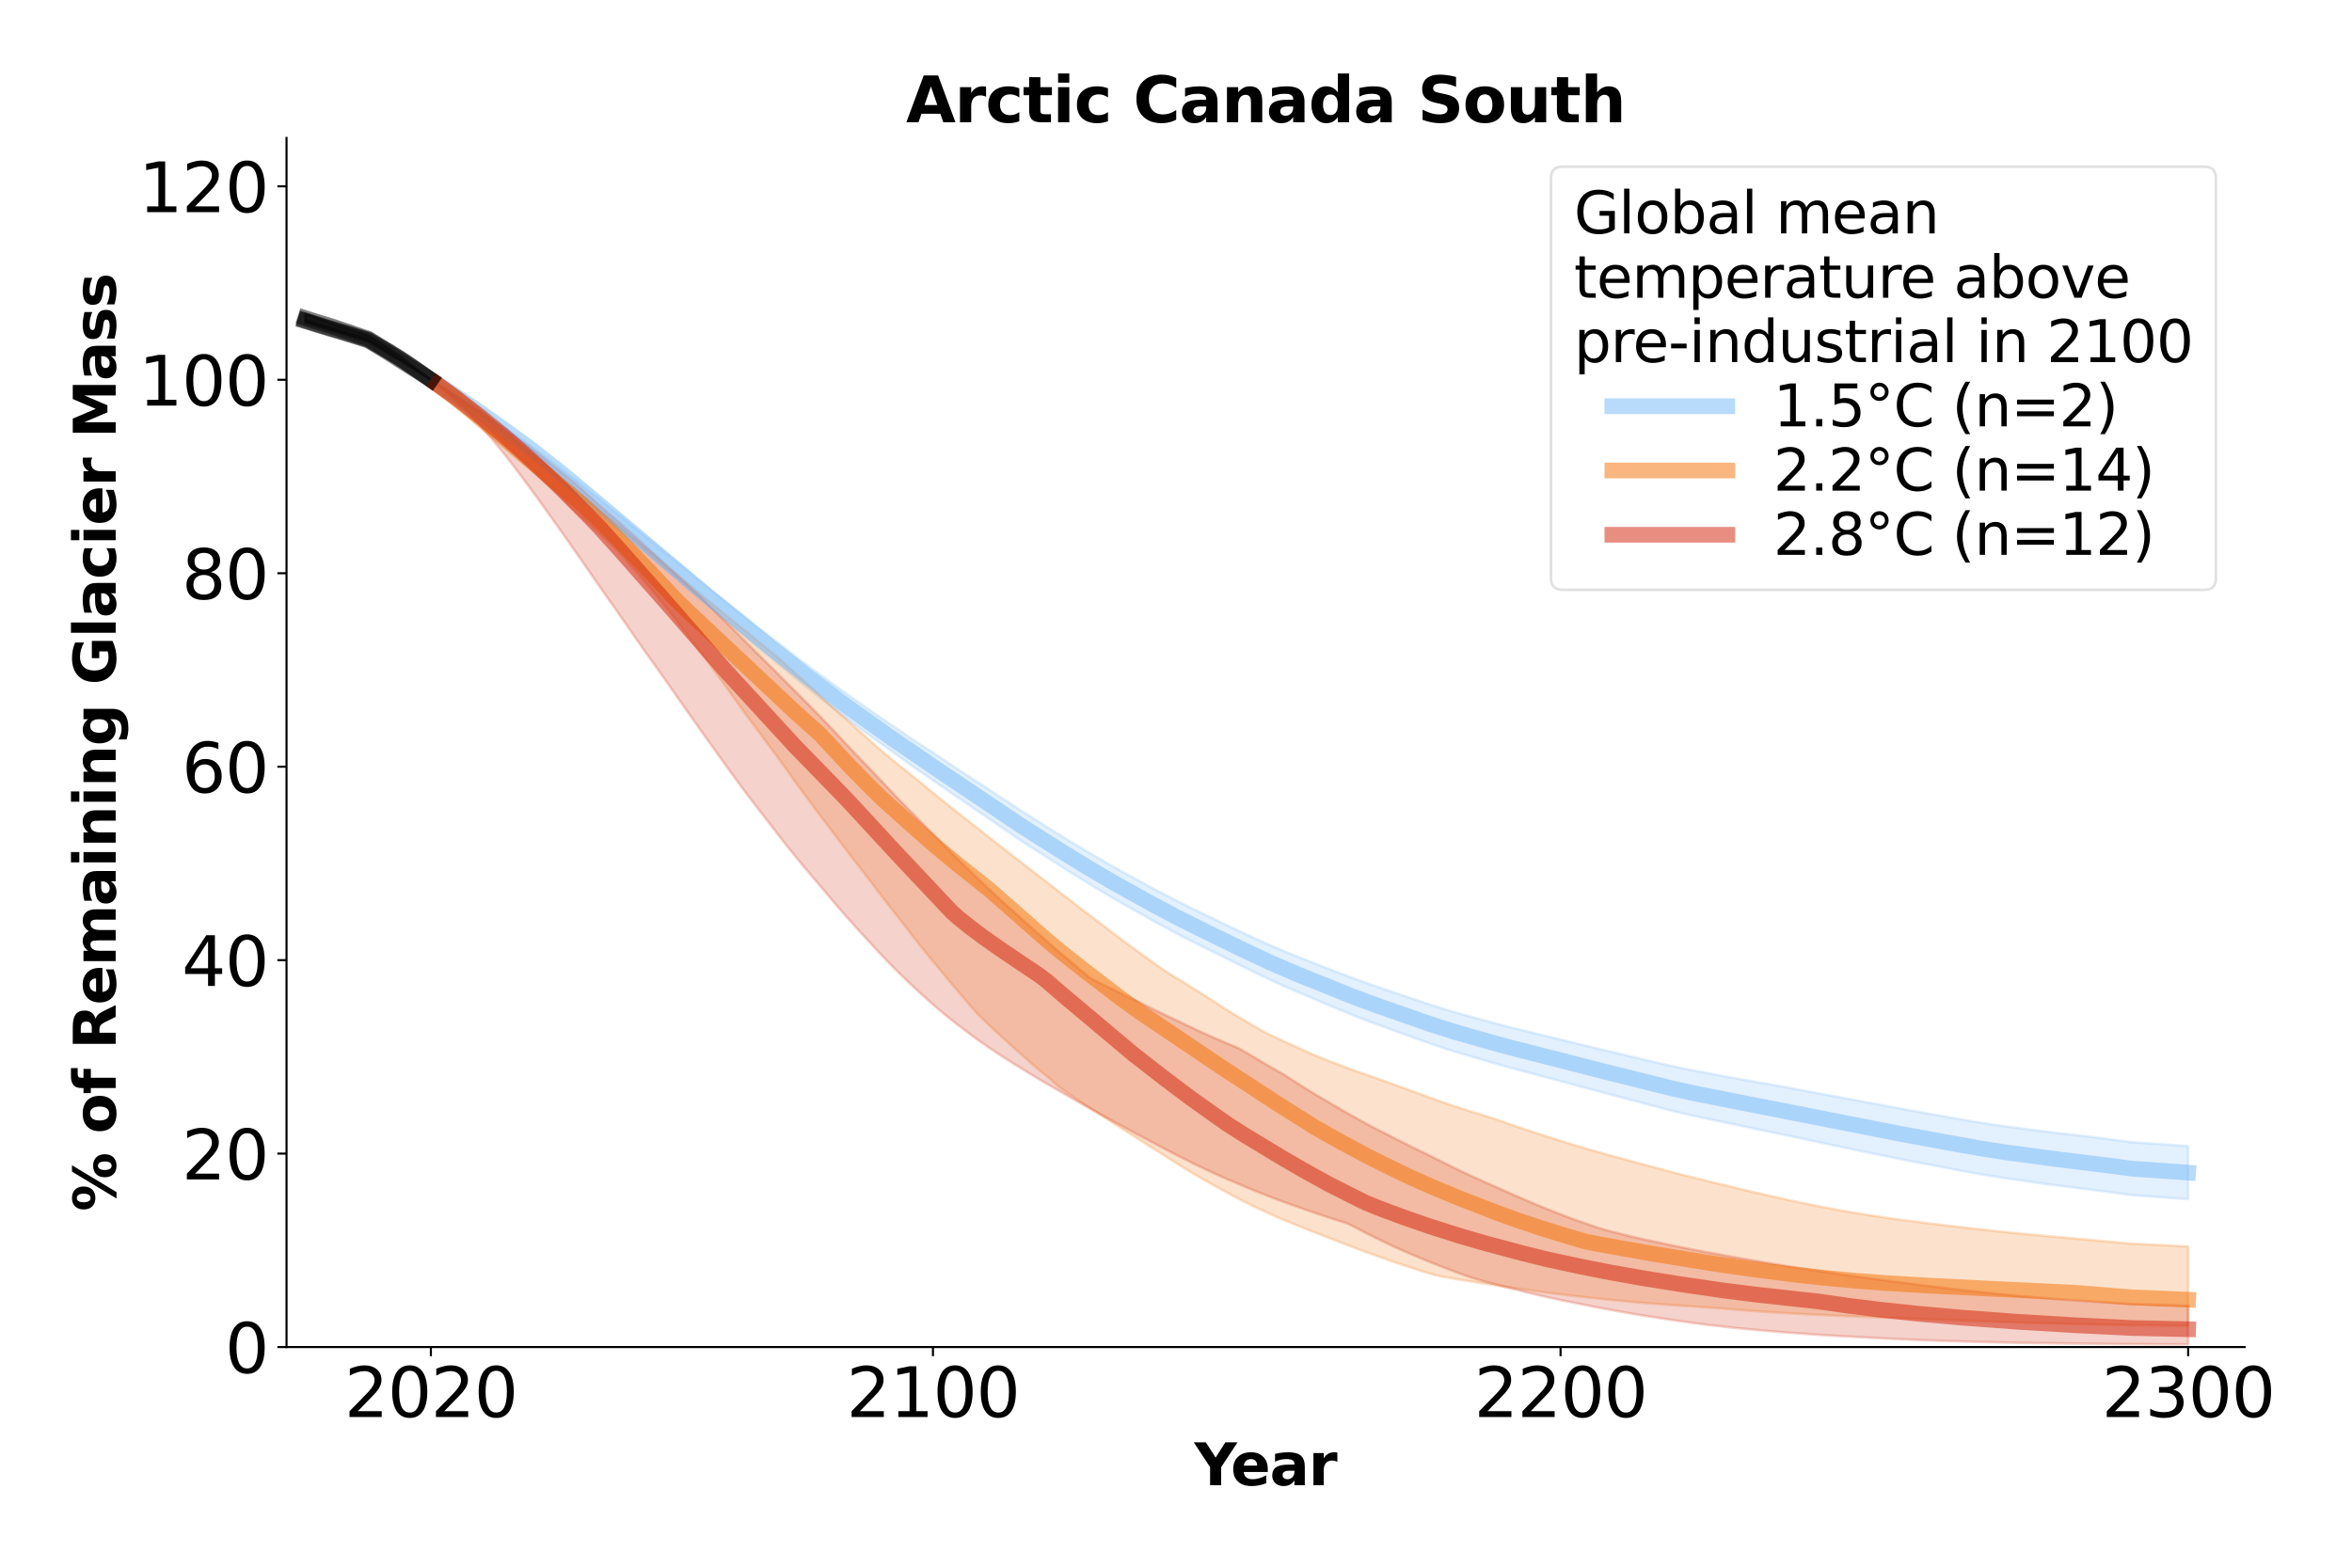 <?xml version="1.0" encoding="utf-8" standalone="no"?>
<!DOCTYPE svg PUBLIC "-//W3C//DTD SVG 1.1//EN"
  "http://www.w3.org/Graphics/SVG/1.1/DTD/svg11.dtd">
<svg xmlns:xlink="http://www.w3.org/1999/xlink" width="900pt" height="600pt" viewBox="0 0 900 600" xmlns="http://www.w3.org/2000/svg" version="1.1">
 <defs>
  <style type="text/css">*{stroke-linejoin: round; stroke-linecap: butt}</style>
 </defs>
 <g id="figure_1">
  <g id="patch_1">
   <path d="M 0 600 
L 900 600 
L 900 0 
L 0 0 
z
" style="fill: #ffffff"/>
  </g>
  <g id="axes_1">
   <g id="patch_2">
    <path d="M 109.64 515.56 
L 858.92 515.56 
L 858.92 52.8 
L 109.64 52.8 
z
" style="fill: #ffffff"/>
   </g>
   <g id="PolyCollection_1">
    <defs>
     <path id="ma8647808fc" d="M 167.277 -453.135 
L 167.277 -453.042 
L 169.678 -451.476 
L 172.08 -449.86 
L 174.482 -448.181 
L 176.883 -446.513 
L 179.285 -444.822 
L 181.686 -443.079 
L 184.088 -441.338 
L 186.489 -439.601 
L 188.891 -437.838 
L 191.292 -436.044 
L 193.694 -434.246 
L 196.095 -432.397 
L 198.497 -430.614 
L 200.898 -428.815 
L 203.3 -426.936 
L 205.702 -424.985 
L 208.103 -422.951 
L 210.505 -420.962 
L 212.906 -418.985 
L 215.308 -416.994 
L 217.709 -414.901 
L 220.111 -412.842 
L 222.512 -410.746 
L 224.914 -408.602 
L 227.315 -406.48 
L 229.717 -404.37 
L 232.118 -402.237 
L 234.52 -400.119 
L 236.922 -398.059 
L 239.323 -395.999 
L 241.725 -393.889 
L 244.126 -391.775 
L 246.528 -389.618 
L 248.929 -387.449 
L 251.331 -385.319 
L 253.732 -383.244 
L 256.134 -381.173 
L 258.535 -379.065 
L 260.937 -376.933 
L 263.339 -374.823 
L 265.74 -372.78 
L 268.142 -370.721 
L 270.543 -368.696 
L 272.945 -366.673 
L 275.346 -364.606 
L 277.748 -362.547 
L 280.149 -360.501 
L 282.551 -358.476 
L 284.952 -356.451 
L 287.354 -354.4 
L 289.755 -352.392 
L 292.157 -350.435 
L 294.559 -348.482 
L 296.96 -346.526 
L 299.362 -344.627 
L 301.763 -342.646 
L 304.165 -340.626 
L 306.566 -338.651 
L 308.968 -336.755 
L 311.369 -334.824 
L 313.771 -332.898 
L 316.172 -330.998 
L 318.574 -329.105 
L 320.975 -327.247 
L 323.377 -325.431 
L 325.779 -323.664 
L 328.18 -321.91 
L 330.582 -320.135 
L 332.983 -318.369 
L 335.385 -316.642 
L 337.786 -314.915 
L 340.188 -313.186 
L 342.589 -311.477 
L 344.991 -309.769 
L 347.392 -307.966 
L 349.794 -306.243 
L 352.195 -304.631 
L 354.597 -302.993 
L 356.999 -301.327 
L 359.4 -299.672 
L 361.802 -298.019 
L 364.203 -296.347 
L 366.605 -294.709 
L 369.006 -293.051 
L 371.408 -291.409 
L 373.809 -289.773 
L 376.211 -288.159 
L 378.612 -286.516 
L 381.014 -284.846 
L 383.415 -283.195 
L 385.817 -281.548 
L 388.219 -279.889 
L 390.62 -278.26 
L 393.022 -276.701 
L 395.423 -275.185 
L 397.825 -273.662 
L 400.226 -272.101 
L 402.628 -270.573 
L 405.029 -269.033 
L 407.431 -267.525 
L 409.832 -265.994 
L 412.234 -264.517 
L 414.635 -263.024 
L 417.037 -261.542 
L 419.439 -260.092 
L 421.84 -258.657 
L 424.242 -257.211 
L 426.643 -255.81 
L 429.045 -254.435 
L 431.446 -253.045 
L 433.848 -251.697 
L 436.249 -250.397 
L 438.651 -249.06 
L 441.052 -247.696 
L 443.454 -246.362 
L 445.855 -245.059 
L 448.257 -243.773 
L 450.659 -242.484 
L 453.06 -241.243 
L 455.462 -240.017 
L 457.863 -238.827 
L 460.265 -237.631 
L 462.666 -236.434 
L 465.068 -235.262 
L 467.469 -234.079 
L 469.871 -232.873 
L 472.272 -231.664 
L 474.674 -230.478 
L 477.075 -229.312 
L 479.477 -228.143 
L 481.879 -226.986 
L 484.28 -225.82 
L 486.682 -224.692 
L 489.083 -223.599 
L 491.485 -222.522 
L 493.886 -221.464 
L 496.288 -220.439 
L 498.689 -219.43 
L 501.091 -218.402 
L 503.492 -217.376 
L 505.894 -216.357 
L 508.295 -215.322 
L 510.697 -214.319 
L 513.099 -213.319 
L 515.5 -212.334 
L 517.902 -211.368 
L 520.303 -210.43 
L 522.705 -209.515 
L 525.106 -208.607 
L 527.508 -207.73 
L 529.909 -206.851 
L 532.311 -205.968 
L 534.712 -205.091 
L 537.114 -204.218 
L 539.515 -203.357 
L 541.917 -202.501 
L 544.319 -201.637 
L 546.72 -200.783 
L 549.122 -199.973 
L 551.523 -199.174 
L 553.925 -198.371 
L 556.326 -197.61 
L 558.728 -196.884 
L 561.129 -196.161 
L 563.531 -195.462 
L 565.932 -194.769 
L 568.334 -194.066 
L 570.736 -193.358 
L 573.137 -192.677 
L 575.539 -192 
L 577.94 -191.329 
L 580.342 -190.684 
L 582.743 -190.051 
L 585.145 -189.412 
L 587.546 -188.765 
L 589.948 -188.128 
L 592.349 -187.499 
L 594.751 -186.862 
L 597.152 -186.218 
L 599.554 -185.57 
L 601.956 -184.915 
L 604.357 -184.255 
L 606.759 -183.596 
L 609.16 -182.97 
L 611.562 -182.329 
L 613.963 -181.692 
L 616.365 -181.055 
L 618.766 -180.422 
L 621.168 -179.779 
L 623.569 -179.13 
L 625.971 -178.507 
L 628.372 -177.865 
L 630.774 -177.21 
L 633.176 -176.577 
L 635.577 -175.954 
L 637.979 -175.331 
L 640.38 -174.725 
L 642.782 -174.146 
L 645.183 -173.571 
L 647.585 -173.024 
L 649.986 -172.51 
L 652.388 -172.006 
L 654.789 -171.498 
L 657.191 -170.987 
L 659.592 -170.478 
L 661.994 -169.981 
L 664.396 -169.485 
L 666.797 -168.976 
L 669.199 -168.463 
L 671.6 -167.963 
L 674.002 -167.453 
L 676.403 -166.956 
L 678.805 -166.467 
L 681.206 -165.968 
L 683.608 -165.475 
L 686.009 -164.972 
L 688.411 -164.457 
L 690.812 -163.938 
L 693.214 -163.414 
L 695.616 -162.898 
L 698.017 -162.391 
L 700.419 -161.876 
L 702.82 -161.373 
L 705.222 -160.861 
L 707.623 -160.364 
L 710.025 -159.856 
L 712.426 -159.367 
L 714.828 -158.871 
L 717.229 -158.381 
L 719.631 -157.892 
L 722.032 -157.398 
L 724.434 -156.906 
L 726.836 -156.428 
L 729.237 -155.954 
L 731.639 -155.482 
L 734.04 -155.032 
L 736.442 -154.589 
L 738.843 -154.132 
L 741.245 -153.683 
L 743.646 -153.221 
L 746.048 -152.763 
L 748.449 -152.302 
L 750.851 -151.849 
L 753.252 -151.411 
L 755.654 -150.974 
L 758.056 -150.555 
L 760.457 -150.143 
L 762.859 -149.759 
L 765.26 -149.375 
L 767.662 -149.01 
L 770.063 -148.665 
L 772.465 -148.322 
L 774.866 -147.983 
L 777.268 -147.643 
L 779.669 -147.3 
L 782.071 -146.954 
L 784.472 -146.621 
L 786.874 -146.312 
L 789.276 -146.01 
L 791.677 -145.705 
L 794.079 -145.406 
L 796.48 -145.121 
L 798.882 -144.825 
L 801.283 -144.52 
L 803.685 -144.209 
L 806.086 -143.904 
L 808.488 -143.575 
L 810.889 -143.243 
L 813.291 -142.905 
L 815.692 -142.568 
L 818.094 -142.4 
L 820.496 -142.23 
L 822.897 -142.048 
L 825.299 -141.871 
L 827.7 -141.703 
L 830.102 -141.538 
L 832.503 -141.374 
L 834.905 -141.207 
L 837.306 -141.033 
L 837.306 -161.354 
L 837.306 -161.354 
L 834.905 -161.538 
L 832.503 -161.707 
L 830.102 -161.876 
L 827.7 -162.041 
L 825.299 -162.206 
L 822.897 -162.376 
L 820.496 -162.551 
L 818.094 -162.711 
L 815.692 -162.867 
L 813.291 -163.193 
L 810.889 -163.516 
L 808.488 -163.832 
L 806.086 -164.15 
L 803.685 -164.444 
L 801.283 -164.742 
L 798.882 -165.038 
L 796.48 -165.323 
L 794.079 -165.592 
L 791.677 -165.869 
L 789.276 -166.149 
L 786.874 -166.422 
L 784.472 -166.706 
L 782.071 -167.006 
L 779.669 -167.316 
L 777.268 -167.625 
L 774.866 -167.936 
L 772.465 -168.244 
L 770.063 -168.565 
L 767.662 -168.887 
L 765.26 -169.224 
L 762.859 -169.585 
L 760.457 -169.944 
L 758.056 -170.324 
L 755.654 -170.711 
L 753.252 -171.115 
L 750.851 -171.518 
L 748.449 -171.936 
L 746.048 -172.365 
L 743.646 -172.795 
L 741.245 -173.226 
L 738.843 -173.65 
L 736.442 -174.075 
L 734.04 -174.489 
L 731.639 -174.911 
L 729.237 -175.352 
L 726.836 -175.796 
L 724.434 -176.238 
L 722.032 -176.687 
L 719.631 -177.137 
L 717.229 -177.585 
L 714.828 -178.03 
L 712.426 -178.481 
L 710.025 -178.927 
L 707.623 -179.382 
L 705.222 -179.823 
L 702.82 -180.275 
L 700.419 -180.718 
L 698.017 -181.168 
L 695.616 -181.613 
L 693.214 -182.058 
L 690.812 -182.509 
L 688.411 -182.961 
L 686.009 -183.407 
L 683.608 -183.844 
L 681.206 -184.272 
L 678.805 -184.698 
L 676.403 -185.117 
L 674.002 -185.54 
L 671.6 -185.975 
L 669.199 -186.397 
L 666.797 -186.834 
L 664.396 -187.267 
L 661.994 -187.692 
L 659.592 -188.128 
L 657.191 -188.571 
L 654.789 -189.016 
L 652.388 -189.464 
L 649.986 -189.91 
L 647.585 -190.365 
L 645.183 -190.847 
L 642.782 -191.356 
L 640.38 -191.862 
L 637.979 -192.396 
L 635.577 -192.947 
L 633.176 -193.493 
L 630.774 -194.052 
L 628.372 -194.627 
L 625.971 -195.196 
L 623.569 -195.757 
L 621.168 -196.339 
L 618.766 -196.917 
L 616.365 -197.49 
L 613.963 -198.065 
L 611.562 -198.636 
L 609.16 -199.22 
L 606.759 -199.789 
L 604.357 -200.382 
L 601.956 -200.979 
L 599.554 -201.57 
L 597.152 -202.154 
L 594.751 -202.73 
L 592.349 -203.31 
L 589.948 -203.887 
L 587.546 -204.471 
L 585.145 -205.066 
L 582.743 -205.658 
L 580.342 -206.249 
L 577.94 -206.847 
L 575.539 -207.466 
L 573.137 -208.099 
L 570.736 -208.728 
L 568.334 -209.38 
L 565.932 -210.034 
L 563.531 -210.68 
L 561.129 -211.336 
L 558.728 -212.015 
L 556.326 -212.7 
L 553.925 -213.418 
L 551.523 -214.17 
L 549.122 -214.928 
L 546.72 -215.701 
L 544.319 -216.503 
L 541.917 -217.313 
L 539.515 -218.11 
L 537.114 -218.919 
L 534.712 -219.728 
L 532.311 -220.549 
L 529.909 -221.376 
L 527.508 -222.203 
L 525.106 -223.024 
L 522.705 -223.875 
L 520.303 -224.73 
L 517.902 -225.606 
L 515.5 -226.501 
L 513.099 -227.404 
L 510.697 -228.324 
L 508.295 -229.246 
L 505.894 -230.189 
L 503.492 -231.133 
L 501.091 -232.083 
L 498.689 -233.037 
L 496.288 -233.98 
L 493.886 -234.937 
L 491.485 -235.931 
L 489.083 -236.937 
L 486.682 -237.962 
L 484.28 -239.014 
L 481.879 -240.107 
L 479.477 -241.195 
L 477.075 -242.303 
L 474.674 -243.419 
L 472.272 -244.559 
L 469.871 -245.713 
L 467.469 -246.872 
L 465.068 -248.027 
L 462.666 -249.173 
L 460.265 -250.338 
L 457.863 -251.509 
L 455.462 -252.669 
L 453.06 -253.861 
L 450.659 -255.065 
L 448.257 -256.306 
L 445.855 -257.536 
L 443.454 -258.781 
L 441.052 -260.062 
L 438.651 -261.38 
L 436.249 -262.685 
L 433.848 -263.964 
L 431.446 -265.282 
L 429.045 -266.621 
L 426.643 -267.948 
L 424.242 -269.299 
L 421.84 -270.688 
L 419.439 -272.078 
L 417.037 -273.476 
L 414.635 -274.901 
L 412.234 -276.343 
L 409.832 -277.774 
L 407.431 -279.257 
L 405.029 -280.735 
L 402.628 -282.241 
L 400.226 -283.749 
L 397.825 -285.292 
L 395.423 -286.806 
L 393.022 -288.307 
L 390.62 -289.836 
L 388.219 -291.408 
L 385.817 -292.998 
L 383.415 -294.563 
L 381.014 -296.137 
L 378.612 -297.726 
L 376.211 -299.301 
L 373.809 -300.849 
L 371.408 -302.411 
L 369.006 -303.986 
L 366.605 -305.584 
L 364.203 -307.168 
L 361.802 -308.782 
L 359.4 -310.371 
L 356.999 -311.956 
L 354.597 -313.548 
L 352.195 -315.113 
L 349.794 -316.663 
L 347.392 -318.284 
L 344.991 -319.964 
L 342.589 -321.575 
L 340.188 -323.197 
L 337.786 -324.838 
L 335.385 -326.493 
L 332.983 -328.149 
L 330.582 -329.829 
L 328.18 -331.511 
L 325.779 -333.191 
L 323.377 -334.881 
L 320.975 -336.599 
L 318.574 -338.331 
L 316.172 -340.094 
L 313.771 -341.857 
L 311.369 -343.649 
L 308.968 -345.449 
L 306.566 -347.225 
L 304.165 -349.056 
L 301.763 -350.923 
L 299.362 -352.781 
L 296.96 -354.594 
L 294.559 -356.445 
L 292.157 -358.298 
L 289.755 -360.152 
L 287.354 -362.046 
L 284.952 -363.965 
L 282.551 -365.871 
L 280.149 -367.784 
L 277.748 -369.706 
L 275.346 -371.625 
L 272.945 -373.56 
L 270.543 -375.477 
L 268.142 -377.396 
L 265.74 -379.343 
L 263.339 -381.277 
L 260.937 -383.254 
L 258.535 -385.253 
L 256.134 -387.225 
L 253.732 -389.171 
L 251.331 -391.091 
L 248.929 -393.04 
L 246.528 -395.033 
L 244.126 -397.012 
L 241.725 -398.966 
L 239.323 -400.906 
L 236.922 -402.812 
L 234.52 -404.725 
L 232.118 -406.672 
L 229.717 -408.628 
L 227.315 -410.57 
L 224.914 -412.509 
L 222.512 -414.461 
L 220.111 -416.365 
L 217.709 -418.24 
L 215.308 -420.139 
L 212.906 -421.951 
L 210.505 -423.741 
L 208.103 -425.562 
L 205.702 -427.397 
L 203.3 -429.182 
L 200.898 -430.908 
L 198.497 -432.556 
L 196.095 -434.196 
L 193.694 -435.877 
L 191.292 -437.529 
L 188.891 -439.176 
L 186.489 -440.806 
L 184.088 -442.394 
L 181.686 -443.958 
L 179.285 -445.54 
L 176.883 -447.095 
L 174.482 -448.638 
L 172.08 -450.18 
L 169.678 -451.675 
L 167.277 -453.135 
z
" style="stroke: #74b8f8; stroke-opacity: 0.2"/>
    </defs>
    <g clip-path="url(#p47c74a6a5c)">
     <use xlink:href="#ma8647808fc" x="0" y="600" style="fill: #74b8f8; fill-opacity: 0.2; stroke: #74b8f8; stroke-opacity: 0.2"/>
    </g>
   </g>
   <g id="PolyCollection_2">
    <defs>
     <path id="m1bc6bfc309" d="M 116.845 -477.672 
L 116.845 -476.46 
L 119.246 -475.767 
L 121.648 -475.037 
L 124.049 -474.305 
L 126.451 -473.597 
L 128.852 -472.908 
L 131.254 -472.194 
L 133.655 -471.466 
L 136.057 -470.728 
L 138.458 -470.001 
L 140.86 -469.272 
L 143.262 -467.887 
L 145.663 -466.48 
L 148.065 -465.067 
L 150.466 -463.6 
L 152.868 -462.117 
L 155.269 -460.644 
L 157.671 -459.135 
L 160.072 -457.653 
L 162.474 -456.164 
L 164.875 -454.648 
L 164.875 -454.648 
L 164.875 -454.648 
L 162.474 -456.223 
L 160.072 -457.783 
L 157.671 -459.298 
L 155.269 -460.853 
L 152.868 -462.409 
L 150.466 -464.02 
L 148.065 -465.618 
L 145.663 -467.154 
L 143.262 -468.677 
L 140.86 -470.145 
L 138.458 -470.939 
L 136.057 -471.708 
L 133.655 -472.444 
L 131.254 -473.187 
L 128.852 -473.925 
L 126.451 -474.645 
L 124.049 -475.374 
L 121.648 -476.138 
L 119.246 -476.906 
L 116.845 -477.672 
z
" style="stroke: #000000; stroke-opacity: 0.2"/>
    </defs>
    <g clip-path="url(#p47c74a6a5c)">
     <use xlink:href="#m1bc6bfc309" x="0" y="600" style="fill-opacity: 0.2; stroke: #000000; stroke-opacity: 0.2"/>
    </g>
   </g>
   <g id="PolyCollection_3">
    <defs>
     <path id="me72a3eceaf" d="M 167.277 -452.994 
L 167.277 -452.774 
L 169.678 -450.911 
L 172.08 -449.047 
L 174.482 -447.062 
L 176.883 -445.05 
L 179.285 -442.911 
L 181.686 -440.72 
L 184.088 -438.54 
L 186.489 -436.365 
L 188.891 -434.189 
L 191.292 -431.97 
L 193.694 -429.754 
L 196.095 -427.527 
L 198.497 -425.339 
L 200.898 -423.132 
L 203.3 -420.932 
L 205.702 -418.688 
L 208.103 -416.396 
L 210.505 -414.032 
L 212.906 -411.597 
L 215.308 -409.037 
L 217.709 -406.536 
L 220.111 -404.268 
L 222.512 -402.065 
L 224.914 -399.894 
L 227.315 -397.718 
L 229.717 -395.545 
L 232.118 -393.32 
L 234.52 -391.116 
L 236.922 -388.608 
L 239.323 -385.927 
L 241.725 -383.198 
L 244.126 -380.425 
L 246.528 -377.646 
L 248.929 -374.795 
L 251.331 -371.925 
L 253.732 -368.967 
L 256.134 -365.924 
L 258.535 -362.823 
L 260.937 -359.689 
L 263.339 -356.577 
L 265.74 -353.427 
L 268.142 -350.202 
L 270.543 -346.986 
L 272.945 -343.754 
L 275.346 -340.526 
L 277.748 -337.241 
L 280.149 -333.87 
L 282.551 -330.527 
L 284.952 -327.207 
L 287.354 -323.915 
L 289.755 -320.72 
L 292.157 -317.484 
L 294.559 -314.246 
L 296.96 -311.002 
L 299.362 -307.719 
L 301.763 -304.322 
L 304.165 -300.905 
L 306.566 -297.67 
L 308.968 -294.411 
L 311.369 -291.158 
L 313.771 -287.973 
L 316.172 -284.805 
L 318.574 -281.582 
L 320.975 -278.405 
L 323.377 -275.262 
L 325.779 -272.142 
L 328.18 -269.048 
L 330.582 -265.924 
L 332.983 -262.777 
L 335.385 -259.642 
L 337.786 -256.529 
L 340.188 -253.422 
L 342.589 -250.317 
L 344.991 -247.237 
L 347.392 -244.13 
L 349.794 -241.016 
L 352.195 -237.95 
L 354.597 -234.969 
L 356.999 -232.067 
L 359.4 -229.188 
L 361.802 -226.265 
L 364.203 -223.412 
L 366.605 -220.574 
L 369.006 -217.75 
L 371.408 -214.908 
L 373.809 -212.21 
L 376.211 -209.849 
L 378.612 -207.541 
L 381.014 -205.28 
L 383.415 -203.061 
L 385.817 -200.876 
L 388.219 -198.748 
L 390.62 -196.57 
L 393.022 -194.438 
L 395.423 -192.352 
L 397.825 -190.313 
L 400.226 -188.327 
L 402.628 -186.332 
L 405.029 -184.163 
L 407.431 -182.452 
L 409.832 -180.807 
L 412.234 -179.184 
L 414.635 -177.549 
L 417.037 -175.938 
L 419.439 -174.366 
L 421.84 -172.817 
L 424.242 -171.286 
L 426.643 -169.73 
L 429.045 -168.189 
L 431.446 -166.667 
L 433.848 -165.139 
L 436.249 -163.616 
L 438.651 -162.079 
L 441.052 -160.553 
L 443.454 -159.042 
L 445.855 -157.511 
L 448.257 -155.973 
L 450.659 -154.471 
L 453.06 -152.982 
L 455.462 -151.521 
L 457.863 -150.092 
L 460.265 -148.707 
L 462.666 -147.345 
L 465.068 -146.005 
L 467.469 -144.692 
L 469.871 -143.372 
L 472.272 -142.08 
L 474.674 -140.809 
L 477.075 -139.586 
L 479.477 -138.417 
L 481.879 -137.277 
L 484.28 -136.14 
L 486.682 -135.05 
L 489.083 -133.991 
L 491.485 -132.98 
L 493.886 -132.003 
L 496.288 -131.04 
L 498.689 -130.074 
L 501.091 -129.114 
L 503.492 -128.174 
L 505.894 -127.236 
L 508.295 -126.292 
L 510.697 -125.371 
L 513.099 -124.441 
L 515.5 -123.513 
L 517.902 -122.599 
L 520.303 -121.685 
L 522.705 -120.813 
L 525.106 -119.956 
L 527.508 -119.085 
L 529.909 -118.231 
L 532.311 -117.387 
L 534.712 -116.564 
L 537.114 -115.756 
L 539.515 -114.956 
L 541.917 -114.167 
L 544.319 -113.403 
L 546.72 -112.668 
L 549.122 -111.96 
L 551.523 -111.456 
L 553.925 -111.029 
L 556.326 -110.623 
L 558.728 -110.221 
L 561.129 -109.83 
L 563.531 -109.441 
L 565.932 -109.061 
L 568.334 -108.692 
L 570.736 -108.318 
L 573.137 -107.94 
L 575.539 -107.585 
L 577.94 -107.241 
L 580.342 -106.9 
L 582.743 -106.549 
L 585.145 -106.201 
L 587.546 -105.873 
L 589.948 -105.552 
L 592.349 -105.235 
L 594.751 -104.925 
L 597.152 -104.626 
L 599.554 -104.336 
L 601.956 -104.052 
L 604.357 -103.774 
L 606.759 -103.502 
L 609.16 -103.236 
L 611.562 -102.976 
L 613.963 -102.722 
L 616.365 -102.476 
L 618.766 -102.25 
L 621.168 -102.032 
L 623.569 -101.815 
L 625.971 -101.599 
L 628.372 -101.391 
L 630.774 -101.193 
L 633.176 -101.005 
L 635.577 -100.823 
L 637.979 -100.645 
L 640.38 -100.476 
L 642.782 -100.308 
L 645.183 -100.142 
L 647.585 -99.981 
L 649.986 -99.825 
L 652.388 -99.67 
L 654.789 -99.526 
L 657.191 -99.356 
L 659.592 -99.147 
L 661.994 -98.946 
L 664.396 -98.75 
L 666.797 -98.559 
L 669.199 -98.373 
L 671.6 -98.196 
L 674.002 -98.026 
L 676.403 -97.864 
L 678.805 -97.711 
L 681.206 -97.561 
L 683.608 -97.419 
L 686.009 -97.284 
L 688.411 -97.152 
L 690.812 -97.023 
L 693.214 -96.898 
L 695.616 -96.781 
L 698.017 -96.669 
L 700.419 -96.561 
L 702.82 -96.457 
L 705.222 -96.355 
L 707.623 -96.255 
L 710.025 -96.156 
L 712.426 -96.059 
L 714.828 -95.964 
L 717.229 -95.87 
L 719.631 -95.775 
L 722.032 -95.684 
L 724.434 -95.59 
L 726.836 -95.495 
L 729.237 -95.404 
L 731.639 -95.311 
L 734.04 -95.217 
L 736.442 -95.124 
L 738.843 -95.034 
L 741.245 -94.945 
L 743.646 -94.853 
L 746.048 -94.762 
L 748.449 -94.673 
L 750.851 -94.583 
L 753.252 -94.493 
L 755.654 -94.404 
L 758.056 -94.318 
L 760.457 -94.234 
L 762.859 -94.151 
L 765.26 -94.07 
L 767.662 -93.991 
L 770.063 -93.913 
L 772.465 -93.839 
L 774.866 -93.769 
L 777.268 -93.7 
L 779.669 -93.634 
L 782.071 -93.57 
L 784.472 -93.508 
L 786.874 -93.447 
L 789.276 -93.389 
L 791.677 -93.331 
L 794.079 -93.274 
L 796.48 -93.217 
L 798.882 -93.163 
L 801.283 -93.113 
L 803.685 -93.06 
L 806.086 -93.007 
L 808.488 -92.955 
L 810.889 -92.905 
L 813.291 -92.856 
L 815.692 -92.808 
L 818.094 -92.783 
L 820.496 -92.759 
L 822.897 -92.733 
L 825.299 -92.707 
L 827.7 -92.681 
L 830.102 -92.656 
L 832.503 -92.631 
L 834.905 -92.606 
L 837.306 -92.581 
L 837.306 -122.918 
L 837.306 -122.918 
L 834.905 -123.044 
L 832.503 -123.173 
L 830.102 -123.301 
L 827.7 -123.427 
L 825.299 -123.547 
L 822.897 -123.655 
L 820.496 -123.767 
L 818.094 -123.877 
L 815.692 -123.993 
L 813.291 -124.218 
L 810.889 -124.441 
L 808.488 -124.661 
L 806.086 -124.877 
L 803.685 -125.09 
L 801.283 -125.307 
L 798.882 -125.527 
L 796.48 -125.746 
L 794.079 -125.962 
L 791.677 -126.179 
L 789.276 -126.395 
L 786.874 -126.611 
L 784.472 -126.826 
L 782.071 -127.044 
L 779.669 -127.262 
L 777.268 -127.484 
L 774.866 -127.718 
L 772.465 -127.955 
L 770.063 -128.192 
L 767.662 -128.428 
L 765.26 -128.668 
L 762.859 -128.918 
L 760.457 -129.183 
L 758.056 -129.452 
L 755.654 -129.726 
L 753.252 -129.995 
L 750.851 -130.268 
L 748.449 -130.541 
L 746.048 -130.822 
L 743.646 -131.109 
L 741.245 -131.396 
L 738.843 -131.693 
L 736.442 -131.994 
L 734.04 -132.29 
L 731.639 -132.593 
L 729.237 -132.901 
L 726.836 -133.229 
L 724.434 -133.563 
L 722.032 -133.901 
L 719.631 -134.25 
L 717.229 -134.61 
L 714.828 -134.988 
L 712.426 -135.364 
L 710.025 -135.756 
L 707.623 -136.159 
L 705.222 -136.578 
L 702.82 -137.015 
L 700.419 -137.47 
L 698.017 -137.934 
L 695.616 -138.411 
L 693.214 -138.897 
L 690.812 -139.377 
L 688.411 -139.871 
L 686.009 -140.376 
L 683.608 -140.899 
L 681.206 -141.437 
L 678.805 -141.96 
L 676.403 -142.494 
L 674.002 -143.043 
L 671.6 -143.604 
L 669.199 -144.167 
L 666.797 -144.728 
L 664.396 -145.298 
L 661.994 -145.879 
L 659.592 -146.466 
L 657.191 -147.053 
L 654.789 -147.633 
L 652.388 -148.224 
L 649.986 -148.821 
L 647.585 -149.411 
L 645.183 -150.011 
L 642.782 -150.631 
L 640.38 -151.257 
L 637.979 -151.892 
L 635.577 -152.533 
L 633.176 -153.169 
L 630.774 -153.827 
L 628.372 -154.477 
L 625.971 -155.129 
L 623.569 -155.776 
L 621.168 -156.426 
L 618.766 -157.08 
L 616.365 -157.743 
L 613.963 -158.404 
L 611.562 -159.07 
L 609.16 -159.752 
L 606.759 -160.461 
L 604.357 -161.178 
L 601.956 -161.895 
L 599.554 -162.623 
L 597.152 -163.363 
L 594.751 -164.132 
L 592.349 -164.889 
L 589.948 -165.67 
L 587.546 -166.455 
L 585.145 -167.255 
L 582.743 -168.055 
L 580.342 -168.863 
L 577.94 -169.677 
L 575.539 -170.51 
L 573.137 -171.366 
L 570.736 -172.159 
L 568.334 -172.904 
L 565.932 -173.643 
L 563.531 -174.391 
L 561.129 -175.153 
L 558.728 -175.912 
L 556.326 -176.709 
L 553.925 -177.514 
L 551.523 -178.35 
L 549.122 -179.2 
L 546.72 -180.083 
L 544.319 -180.959 
L 541.917 -181.838 
L 539.515 -182.715 
L 537.114 -183.598 
L 534.712 -184.458 
L 532.311 -185.317 
L 529.909 -186.184 
L 527.508 -187.051 
L 525.106 -187.923 
L 522.705 -188.739 
L 520.303 -189.568 
L 517.902 -190.398 
L 515.5 -191.275 
L 513.099 -192.178 
L 510.697 -193.115 
L 508.295 -194.051 
L 505.894 -195.005 
L 503.492 -195.918 
L 501.091 -196.995 
L 498.689 -198.114 
L 496.288 -199.215 
L 493.886 -200.284 
L 491.485 -201.37 
L 489.083 -202.499 
L 486.682 -203.63 
L 484.28 -204.801 
L 481.879 -206.127 
L 479.477 -207.517 
L 477.075 -208.908 
L 474.674 -210.331 
L 472.272 -211.789 
L 469.871 -213.254 
L 467.469 -214.78 
L 465.068 -216.337 
L 462.666 -217.895 
L 460.265 -219.427 
L 457.863 -220.935 
L 455.462 -222.435 
L 453.06 -223.939 
L 450.659 -225.406 
L 448.257 -226.873 
L 445.855 -228.405 
L 443.454 -230.087 
L 441.052 -231.79 
L 438.651 -233.503 
L 436.249 -235.214 
L 433.848 -236.969 
L 431.446 -238.738 
L 429.045 -240.537 
L 426.643 -242.341 
L 424.242 -244.16 
L 421.84 -246.009 
L 419.439 -247.831 
L 417.037 -249.653 
L 414.635 -251.485 
L 412.234 -253.328 
L 409.832 -255.192 
L 407.431 -257.052 
L 405.029 -258.91 
L 402.628 -260.771 
L 400.226 -262.644 
L 397.825 -264.493 
L 395.423 -266.344 
L 393.022 -268.218 
L 390.62 -270.077 
L 388.219 -271.948 
L 385.817 -273.819 
L 383.415 -275.68 
L 381.014 -277.545 
L 378.612 -279.421 
L 376.211 -281.314 
L 373.809 -283.179 
L 371.408 -285.052 
L 369.006 -286.947 
L 366.605 -288.866 
L 364.203 -290.782 
L 361.802 -292.713 
L 359.4 -294.665 
L 356.999 -296.597 
L 354.597 -298.541 
L 352.195 -300.503 
L 349.794 -302.468 
L 347.392 -304.423 
L 344.991 -306.331 
L 342.589 -308.269 
L 340.188 -310.201 
L 337.786 -312.222 
L 335.385 -314.35 
L 332.983 -316.507 
L 330.582 -318.65 
L 328.18 -320.786 
L 325.779 -322.935 
L 323.377 -325.095 
L 320.975 -327.251 
L 318.574 -329.436 
L 316.172 -331.649 
L 313.771 -333.835 
L 311.369 -336.001 
L 308.968 -338.202 
L 306.566 -340.39 
L 304.165 -342.552 
L 301.763 -344.716 
L 299.362 -346.892 
L 296.96 -348.972 
L 294.559 -350.956 
L 292.157 -352.935 
L 289.755 -354.903 
L 287.354 -356.858 
L 284.952 -358.779 
L 282.551 -360.711 
L 280.149 -362.672 
L 277.748 -364.643 
L 275.346 -366.616 
L 272.945 -368.586 
L 270.543 -370.546 
L 268.142 -372.522 
L 265.74 -374.535 
L 263.339 -376.553 
L 260.937 -378.6 
L 258.535 -380.64 
L 256.134 -382.659 
L 253.732 -384.654 
L 251.331 -386.643 
L 248.929 -388.625 
L 246.528 -390.614 
L 244.126 -392.682 
L 241.725 -394.616 
L 239.323 -396.669 
L 236.922 -398.665 
L 234.52 -400.635 
L 232.118 -402.584 
L 229.717 -404.496 
L 227.315 -406.384 
L 224.914 -408.297 
L 222.512 -410.305 
L 220.111 -412.342 
L 217.709 -414.352 
L 215.308 -416.355 
L 212.906 -418.334 
L 210.505 -420.305 
L 208.103 -422.268 
L 205.702 -424.216 
L 203.3 -426.18 
L 200.898 -428.105 
L 198.497 -430.026 
L 196.095 -431.888 
L 193.694 -433.773 
L 191.292 -435.64 
L 188.891 -437.461 
L 186.489 -439.272 
L 184.088 -441.045 
L 181.686 -442.8 
L 179.285 -444.523 
L 176.883 -446.252 
L 174.482 -447.985 
L 172.08 -449.687 
L 169.678 -451.351 
L 167.277 -452.994 
z
" style="stroke: #f47100; stroke-opacity: 0.2"/>
    </defs>
    <g clip-path="url(#p47c74a6a5c)">
     <use xlink:href="#me72a3eceaf" x="0" y="600" style="fill: #f47100; fill-opacity: 0.2; stroke: #f47100; stroke-opacity: 0.2"/>
    </g>
   </g>
   <g id="PolyCollection_4">
    <defs>
     <path id="m9112a9374b" d="M 116.845 -479.839 
L 116.845 -477.067 
L 119.246 -476.408 
L 121.648 -475.695 
L 124.049 -474.977 
L 126.451 -474.276 
L 128.852 -473.601 
L 131.254 -472.897 
L 133.655 -472.175 
L 136.057 -471.433 
L 138.458 -470.725 
L 140.86 -470.027 
L 143.262 -468.679 
L 145.663 -467.287 
L 148.065 -465.811 
L 150.466 -464.236 
L 152.868 -462.772 
L 155.269 -461.22 
L 157.671 -459.59 
L 160.072 -457.962 
L 162.474 -456.305 
L 164.875 -454.648 
L 164.875 -454.648 
L 164.875 -454.648 
L 162.474 -456.503 
L 160.072 -458.313 
L 157.671 -460.126 
L 155.269 -461.855 
L 152.868 -463.555 
L 150.466 -465.28 
L 148.065 -466.986 
L 145.663 -468.624 
L 143.262 -470.191 
L 140.86 -471.698 
L 138.458 -472.465 
L 136.057 -473.207 
L 133.655 -473.931 
L 131.254 -474.654 
L 128.852 -475.432 
L 126.451 -476.183 
L 124.049 -477.149 
L 121.648 -478.024 
L 119.246 -478.988 
L 116.845 -479.839 
z
" style="stroke: #000000; stroke-opacity: 0.2"/>
    </defs>
    <g clip-path="url(#p47c74a6a5c)">
     <use xlink:href="#m9112a9374b" x="0" y="600" style="fill-opacity: 0.2; stroke: #000000; stroke-opacity: 0.2"/>
    </g>
   </g>
   <g id="PolyCollection_5">
    <defs>
     <path id="m3df8d2d5cc" d="M 167.277 -453.174 
L 167.277 -452.68 
L 169.678 -450.677 
L 172.08 -448.633 
L 174.482 -446.434 
L 176.883 -444.156 
L 179.285 -441.836 
L 181.686 -439.383 
L 184.088 -436.752 
L 186.489 -434.013 
L 188.891 -431.181 
L 191.292 -428.287 
L 193.694 -425.286 
L 196.095 -422.188 
L 198.497 -419.033 
L 200.898 -415.808 
L 203.3 -412.556 
L 205.702 -409.3 
L 208.103 -405.942 
L 210.505 -402.576 
L 212.906 -399.177 
L 215.308 -395.838 
L 217.709 -392.388 
L 220.111 -388.949 
L 222.512 -385.519 
L 224.914 -382.064 
L 227.315 -378.551 
L 229.717 -375.098 
L 232.118 -371.702 
L 234.52 -368.29 
L 236.922 -364.885 
L 239.323 -361.414 
L 241.725 -357.932 
L 244.126 -354.487 
L 246.528 -351.066 
L 248.929 -347.691 
L 251.331 -344.361 
L 253.732 -340.955 
L 256.134 -337.509 
L 258.535 -334.104 
L 260.937 -330.66 
L 263.339 -327.249 
L 265.74 -323.852 
L 268.142 -320.456 
L 270.543 -317.087 
L 272.945 -313.721 
L 275.346 -310.373 
L 277.748 -307.007 
L 280.149 -303.69 
L 282.551 -300.428 
L 284.952 -297.152 
L 287.354 -293.984 
L 289.755 -290.87 
L 292.157 -287.783 
L 294.559 -284.686 
L 296.96 -281.571 
L 299.362 -278.445 
L 301.763 -275.427 
L 304.165 -272.47 
L 306.566 -269.539 
L 308.968 -266.67 
L 311.369 -263.829 
L 313.771 -261.01 
L 316.172 -258.158 
L 318.574 -255.306 
L 320.975 -252.478 
L 323.377 -249.724 
L 325.779 -247.024 
L 328.18 -244.35 
L 330.582 -241.704 
L 332.983 -239.112 
L 335.385 -236.504 
L 337.786 -233.938 
L 340.188 -231.43 
L 342.589 -228.983 
L 344.991 -226.62 
L 347.392 -224.322 
L 349.794 -222.051 
L 352.195 -219.843 
L 354.597 -217.671 
L 356.999 -215.547 
L 359.4 -213.47 
L 361.802 -211.459 
L 364.203 -209.534 
L 366.605 -207.675 
L 369.006 -205.823 
L 371.408 -204.017 
L 373.809 -202.258 
L 376.211 -200.582 
L 378.612 -198.922 
L 381.014 -197.294 
L 383.415 -195.714 
L 385.817 -194.189 
L 388.219 -192.673 
L 390.62 -191.196 
L 393.022 -189.711 
L 395.423 -188.254 
L 397.825 -186.815 
L 400.226 -185.406 
L 402.628 -184.012 
L 405.029 -182.623 
L 407.431 -181.226 
L 409.832 -179.846 
L 412.234 -178.491 
L 414.635 -177.123 
L 417.037 -175.797 
L 419.439 -174.456 
L 421.84 -173.13 
L 424.242 -171.779 
L 426.643 -170.465 
L 429.045 -169.175 
L 431.446 -167.876 
L 433.848 -166.577 
L 436.249 -165.289 
L 438.651 -164.009 
L 441.052 -162.72 
L 443.454 -161.435 
L 445.855 -160.182 
L 448.257 -158.929 
L 450.659 -157.702 
L 453.06 -156.486 
L 455.462 -155.282 
L 457.863 -154.094 
L 460.265 -152.925 
L 462.666 -151.793 
L 465.068 -150.691 
L 467.469 -149.619 
L 469.871 -148.579 
L 472.272 -147.565 
L 474.674 -146.545 
L 477.075 -145.516 
L 479.477 -144.54 
L 481.879 -143.575 
L 484.28 -142.62 
L 486.682 -141.67 
L 489.083 -140.763 
L 491.485 -139.877 
L 493.886 -139.013 
L 496.288 -138.164 
L 498.689 -137.321 
L 501.091 -136.484 
L 503.492 -135.662 
L 505.894 -134.863 
L 508.295 -134.06 
L 510.697 -133.276 
L 513.099 -132.501 
L 515.5 -131.757 
L 517.902 -130.587 
L 520.303 -129.312 
L 522.705 -128.078 
L 525.106 -126.871 
L 527.508 -125.681 
L 529.909 -124.519 
L 532.311 -123.382 
L 534.712 -122.271 
L 537.114 -121.215 
L 539.515 -120.174 
L 541.917 -119.151 
L 544.319 -118.147 
L 546.72 -117.164 
L 549.122 -116.213 
L 551.523 -115.258 
L 553.925 -114.321 
L 556.326 -113.415 
L 558.728 -112.543 
L 561.129 -111.684 
L 563.531 -110.862 
L 565.932 -110.142 
L 568.334 -109.47 
L 570.736 -108.826 
L 573.137 -108.195 
L 575.539 -107.574 
L 577.94 -106.954 
L 580.342 -106.345 
L 582.743 -105.746 
L 585.145 -105.147 
L 587.546 -104.561 
L 589.948 -104.006 
L 592.349 -103.469 
L 594.751 -102.951 
L 597.152 -102.438 
L 599.554 -101.947 
L 601.956 -101.467 
L 604.357 -100.986 
L 606.759 -100.503 
L 609.16 -100.018 
L 611.562 -99.555 
L 613.963 -99.105 
L 616.365 -98.663 
L 618.766 -98.228 
L 621.168 -97.799 
L 623.569 -97.38 
L 625.971 -96.967 
L 628.372 -96.567 
L 630.774 -96.181 
L 633.176 -95.81 
L 635.577 -95.44 
L 637.979 -95.078 
L 640.38 -94.722 
L 642.782 -94.378 
L 645.183 -94.049 
L 647.585 -93.72 
L 649.986 -93.401 
L 652.388 -93.087 
L 654.789 -92.783 
L 657.191 -92.506 
L 659.592 -92.233 
L 661.994 -91.971 
L 664.396 -91.725 
L 666.797 -91.487 
L 669.199 -91.261 
L 671.6 -91.041 
L 674.002 -90.831 
L 676.403 -90.619 
L 678.805 -90.41 
L 681.206 -90.206 
L 683.608 -90.015 
L 686.009 -89.836 
L 688.411 -89.658 
L 690.812 -89.479 
L 693.214 -89.308 
L 695.616 -89.143 
L 698.017 -88.988 
L 700.419 -88.842 
L 702.82 -88.708 
L 705.222 -88.576 
L 707.623 -88.445 
L 710.025 -88.315 
L 712.426 -88.183 
L 714.828 -88.057 
L 717.229 -87.929 
L 719.631 -87.811 
L 722.032 -87.691 
L 724.434 -87.58 
L 726.836 -87.47 
L 729.237 -87.363 
L 731.639 -87.26 
L 734.04 -87.159 
L 736.442 -87.065 
L 738.843 -86.977 
L 741.245 -86.894 
L 743.646 -86.815 
L 746.048 -86.734 
L 748.449 -86.657 
L 750.851 -86.584 
L 753.252 -86.511 
L 755.654 -86.442 
L 758.056 -86.379 
L 760.457 -86.322 
L 762.859 -86.266 
L 765.26 -86.214 
L 767.662 -86.164 
L 770.063 -86.116 
L 772.465 -86.075 
L 774.866 -86.037 
L 777.268 -86.001 
L 779.669 -85.965 
L 782.071 -85.929 
L 784.472 -85.894 
L 786.874 -85.86 
L 789.276 -85.827 
L 791.677 -85.797 
L 794.079 -85.77 
L 796.48 -85.745 
L 798.882 -85.719 
L 801.283 -85.693 
L 803.685 -85.668 
L 806.086 -85.642 
L 808.488 -85.617 
L 810.889 -85.594 
L 813.291 -85.573 
L 815.692 -85.55 
L 818.094 -85.538 
L 820.496 -85.523 
L 822.897 -85.509 
L 825.299 -85.497 
L 827.7 -85.486 
L 830.102 -85.478 
L 832.503 -85.47 
L 834.905 -85.46 
L 837.306 -85.453 
L 837.306 -100.274 
L 837.306 -100.274 
L 834.905 -100.345 
L 832.503 -100.412 
L 830.102 -100.481 
L 827.7 -100.555 
L 825.299 -100.634 
L 822.897 -100.712 
L 820.496 -100.786 
L 818.094 -100.863 
L 815.692 -100.936 
L 813.291 -101.079 
L 810.889 -101.222 
L 808.488 -101.365 
L 806.086 -101.513 
L 803.685 -101.661 
L 801.283 -101.813 
L 798.882 -101.972 
L 796.48 -102.131 
L 794.079 -102.294 
L 791.677 -102.463 
L 789.276 -102.637 
L 786.874 -102.82 
L 784.472 -103.013 
L 782.071 -103.209 
L 779.669 -103.408 
L 777.268 -103.609 
L 774.866 -103.815 
L 772.465 -104.026 
L 770.063 -104.242 
L 767.662 -104.47 
L 765.26 -104.706 
L 762.859 -104.949 
L 760.457 -105.201 
L 758.056 -105.455 
L 755.654 -105.715 
L 753.252 -105.98 
L 750.851 -106.251 
L 748.449 -106.536 
L 746.048 -106.823 
L 743.646 -107.115 
L 741.245 -107.409 
L 738.843 -107.704 
L 736.442 -107.999 
L 734.04 -108.3 
L 731.639 -108.609 
L 729.237 -108.916 
L 726.836 -109.222 
L 724.434 -109.54 
L 722.032 -109.857 
L 719.631 -110.178 
L 717.229 -110.5 
L 714.828 -110.823 
L 712.426 -111.152 
L 710.025 -111.49 
L 707.623 -111.83 
L 705.222 -112.17 
L 702.82 -112.518 
L 700.419 -112.868 
L 698.017 -113.227 
L 695.616 -113.587 
L 693.214 -113.956 
L 690.812 -114.324 
L 688.411 -114.696 
L 686.009 -115.075 
L 683.608 -115.457 
L 681.206 -115.855 
L 678.805 -116.261 
L 676.403 -116.663 
L 674.002 -117.072 
L 671.6 -117.483 
L 669.199 -117.893 
L 666.797 -118.308 
L 664.396 -118.724 
L 661.994 -119.143 
L 659.592 -119.572 
L 657.191 -120.01 
L 654.789 -120.446 
L 652.388 -120.896 
L 649.986 -121.349 
L 647.585 -121.805 
L 645.183 -122.271 
L 642.782 -122.752 
L 640.38 -123.246 
L 637.979 -123.749 
L 635.577 -124.256 
L 633.176 -124.764 
L 630.774 -125.277 
L 628.372 -125.805 
L 625.971 -126.349 
L 623.569 -126.917 
L 621.168 -127.505 
L 618.766 -128.109 
L 616.365 -128.726 
L 613.963 -129.354 
L 611.562 -130.083 
L 609.16 -130.916 
L 606.759 -131.75 
L 604.357 -132.588 
L 601.956 -133.446 
L 599.554 -134.328 
L 597.152 -135.241 
L 594.751 -136.169 
L 592.349 -137.129 
L 589.948 -138.109 
L 587.546 -139.107 
L 585.145 -140.121 
L 582.743 -141.167 
L 580.342 -142.198 
L 577.94 -143.247 
L 575.539 -144.306 
L 573.137 -145.376 
L 570.736 -146.452 
L 568.334 -147.518 
L 565.932 -148.59 
L 563.531 -149.68 
L 561.129 -150.801 
L 558.728 -151.94 
L 556.326 -153.096 
L 553.925 -154.275 
L 551.523 -155.485 
L 549.122 -156.67 
L 546.72 -157.867 
L 544.319 -159.05 
L 541.917 -160.221 
L 539.515 -161.401 
L 537.114 -162.606 
L 534.712 -163.802 
L 532.311 -165.029 
L 529.909 -166.249 
L 527.508 -167.477 
L 525.106 -168.721 
L 522.705 -170.019 
L 520.303 -171.339 
L 517.902 -172.672 
L 515.5 -174.015 
L 513.099 -175.388 
L 510.697 -176.805 
L 508.295 -178.212 
L 505.894 -179.622 
L 503.492 -181.035 
L 501.091 -182.5 
L 498.689 -183.983 
L 496.288 -185.486 
L 493.886 -187.057 
L 491.485 -188.604 
L 489.083 -189.97 
L 486.682 -191.346 
L 484.28 -192.74 
L 481.879 -194.157 
L 479.477 -195.598 
L 477.075 -197.03 
L 474.674 -198.463 
L 472.272 -199.55 
L 469.871 -200.538 
L 467.469 -201.55 
L 465.068 -202.584 
L 462.666 -203.628 
L 460.265 -204.726 
L 457.863 -205.861 
L 455.462 -206.994 
L 453.06 -208.123 
L 450.659 -209.256 
L 448.257 -210.389 
L 445.855 -211.546 
L 443.454 -212.704 
L 441.052 -213.886 
L 438.651 -215.067 
L 436.249 -216.237 
L 433.848 -217.42 
L 431.446 -218.584 
L 429.045 -219.765 
L 426.643 -220.916 
L 424.242 -222.087 
L 421.84 -223.284 
L 419.439 -224.467 
L 417.037 -225.777 
L 414.635 -227.796 
L 412.234 -229.808 
L 409.832 -231.829 
L 407.431 -233.869 
L 405.029 -235.92 
L 402.628 -237.988 
L 400.226 -240.082 
L 397.825 -242.202 
L 395.423 -244.294 
L 393.022 -246.419 
L 390.62 -248.596 
L 388.219 -250.765 
L 385.817 -252.919 
L 383.415 -255.106 
L 381.014 -257.297 
L 378.612 -259.526 
L 376.211 -261.798 
L 373.809 -264.076 
L 371.408 -266.389 
L 369.006 -268.736 
L 366.605 -271.126 
L 364.203 -273.524 
L 361.802 -275.936 
L 359.4 -278.362 
L 356.999 -280.82 
L 354.597 -283.252 
L 352.195 -285.666 
L 349.794 -288.082 
L 347.392 -290.532 
L 344.991 -293.004 
L 342.589 -295.495 
L 340.188 -298.023 
L 337.786 -300.581 
L 335.385 -303.098 
L 332.983 -305.607 
L 330.582 -308.106 
L 328.18 -310.586 
L 325.779 -313.141 
L 323.377 -315.711 
L 320.975 -318.28 
L 318.574 -320.826 
L 316.172 -323.346 
L 313.771 -325.83 
L 311.369 -328.302 
L 308.968 -330.716 
L 306.566 -333.138 
L 304.165 -335.558 
L 301.763 -337.973 
L 299.362 -340.386 
L 296.96 -342.809 
L 294.559 -345.203 
L 292.157 -347.558 
L 289.755 -349.928 
L 287.354 -352.338 
L 284.952 -354.74 
L 282.551 -357.166 
L 280.149 -359.606 
L 277.748 -361.986 
L 275.346 -364.362 
L 272.945 -366.738 
L 270.543 -369.095 
L 268.142 -371.519 
L 265.74 -373.736 
L 263.339 -375.934 
L 260.937 -378.129 
L 258.535 -380.314 
L 256.134 -382.489 
L 253.732 -384.739 
L 251.331 -387.035 
L 248.929 -389.265 
L 246.528 -391.461 
L 244.126 -393.661 
L 241.725 -395.796 
L 239.323 -397.944 
L 236.922 -400.095 
L 234.52 -402.19 
L 232.118 -404.227 
L 229.717 -406.303 
L 227.315 -408.49 
L 224.914 -410.697 
L 222.512 -412.874 
L 220.111 -414.963 
L 217.709 -416.947 
L 215.308 -418.871 
L 212.906 -420.758 
L 210.505 -422.649 
L 208.103 -424.682 
L 205.702 -426.555 
L 203.3 -428.374 
L 200.898 -430.184 
L 198.497 -431.92 
L 196.095 -433.701 
L 193.694 -435.481 
L 191.292 -437.18 
L 188.891 -438.838 
L 186.489 -440.539 
L 184.088 -442.231 
L 181.686 -443.878 
L 179.285 -445.458 
L 176.883 -447.026 
L 174.482 -448.605 
L 172.08 -450.149 
L 169.678 -451.65 
L 167.277 -453.174 
z
" style="stroke: #d01e04; stroke-opacity: 0.2"/>
    </defs>
    <g clip-path="url(#p47c74a6a5c)">
     <use xlink:href="#m3df8d2d5cc" x="0" y="600" style="fill: #d01e04; fill-opacity: 0.2; stroke: #d01e04; stroke-opacity: 0.2"/>
    </g>
   </g>
   <g id="PolyCollection_6">
    <defs>
     <path id="mf0145a3445" d="M 116.845 -480.076 
L 116.845 -476.397 
L 119.246 -475.682 
L 121.648 -474.905 
L 124.049 -474.157 
L 126.451 -473.423 
L 128.852 -472.749 
L 131.254 -472.047 
L 133.655 -471.326 
L 136.057 -470.586 
L 138.458 -469.879 
L 140.86 -469.183 
L 143.262 -467.754 
L 145.663 -466.316 
L 148.065 -464.862 
L 150.466 -463.447 
L 152.868 -462.03 
L 155.269 -460.612 
L 157.671 -459.126 
L 160.072 -457.607 
L 162.474 -456.135 
L 164.875 -454.648 
L 164.875 -454.648 
L 164.875 -454.648 
L 162.474 -456.541 
L 160.072 -458.45 
L 157.671 -460.298 
L 155.269 -462.203 
L 152.868 -463.989 
L 150.466 -465.633 
L 148.065 -467.275 
L 145.663 -468.758 
L 143.262 -470.185 
L 140.86 -471.658 
L 138.458 -472.485 
L 136.057 -473.328 
L 133.655 -474.16 
L 131.254 -474.987 
L 128.852 -475.818 
L 126.451 -476.615 
L 124.049 -477.524 
L 121.648 -478.4 
L 119.246 -479.267 
L 116.845 -480.076 
z
" style="stroke: #000000; stroke-opacity: 0.2"/>
    </defs>
    <g clip-path="url(#p47c74a6a5c)">
     <use xlink:href="#mf0145a3445" x="0" y="600" style="fill-opacity: 0.2; stroke: #000000; stroke-opacity: 0.2"/>
    </g>
   </g>
   <g id="matplotlib.axis_1">
    <g id="xtick_1">
     <g id="line2d_1">
      <defs>
       <path id="m2bcbb978df" d="M 0 0 
L 0 3.5 
" style="stroke: #000000; stroke-width: 0.8"/>
      </defs>
      <g>
       <use xlink:href="#m2bcbb978df" x="164.875" y="515.56" style="stroke: #000000; stroke-width: 0.8"/>
      </g>
     </g>
     <g id="text_1">
      <!-- 2020 -->
      <g transform="translate(131.79 542.316)scale(0.26 -0.26)">
       <defs>
        <path id="DejaVuSans-32" d="M 1228 531 
L 3431 531 
L 3431 0 
L 469 0 
L 469 531 
Q 828 903 1448 1529 
Q 2069 2156 2228 2338 
Q 2531 2678 2651 2914 
Q 2772 3150 2772 3378 
Q 2772 3750 2511 3984 
Q 2250 4219 1831 4219 
Q 1534 4219 1204 4116 
Q 875 4013 500 3803 
L 500 4441 
Q 881 4594 1212 4672 
Q 1544 4750 1819 4750 
Q 2544 4750 2975 4387 
Q 3406 4025 3406 3419 
Q 3406 3131 3298 2873 
Q 3191 2616 2906 2266 
Q 2828 2175 2409 1742 
Q 1991 1309 1228 531 
z
" transform="scale(0.016)"/>
        <path id="DejaVuSans-30" d="M 2034 4250 
Q 1547 4250 1301 3770 
Q 1056 3291 1056 2328 
Q 1056 1369 1301 889 
Q 1547 409 2034 409 
Q 2525 409 2770 889 
Q 3016 1369 3016 2328 
Q 3016 3291 2770 3770 
Q 2525 4250 2034 4250 
z
M 2034 4750 
Q 2819 4750 3233 4129 
Q 3647 3509 3647 2328 
Q 3647 1150 3233 529 
Q 2819 -91 2034 -91 
Q 1250 -91 836 529 
Q 422 1150 422 2328 
Q 422 3509 836 4129 
Q 1250 4750 2034 4750 
z
" transform="scale(0.016)"/>
       </defs>
       <use xlink:href="#DejaVuSans-32"/>
       <use xlink:href="#DejaVuSans-30" x="63.623"/>
       <use xlink:href="#DejaVuSans-32" x="127.246"/>
       <use xlink:href="#DejaVuSans-30" x="190.869"/>
      </g>
     </g>
    </g>
    <g id="xtick_2">
     <g id="line2d_2">
      <g>
       <use xlink:href="#m2bcbb978df" x="356.999" y="515.56" style="stroke: #000000; stroke-width: 0.8"/>
      </g>
     </g>
     <g id="text_2">
      <!-- 2100 -->
      <g transform="translate(323.914 542.316)scale(0.26 -0.26)">
       <defs>
        <path id="DejaVuSans-31" d="M 794 531 
L 1825 531 
L 1825 4091 
L 703 3866 
L 703 4441 
L 1819 4666 
L 2450 4666 
L 2450 531 
L 3481 531 
L 3481 0 
L 794 0 
L 794 531 
z
" transform="scale(0.016)"/>
       </defs>
       <use xlink:href="#DejaVuSans-32"/>
       <use xlink:href="#DejaVuSans-31" x="63.623"/>
       <use xlink:href="#DejaVuSans-30" x="127.246"/>
       <use xlink:href="#DejaVuSans-30" x="190.869"/>
      </g>
     </g>
    </g>
    <g id="xtick_3">
     <g id="line2d_3">
      <g>
       <use xlink:href="#m2bcbb978df" x="597.152" y="515.56" style="stroke: #000000; stroke-width: 0.8"/>
      </g>
     </g>
     <g id="text_3">
      <!-- 2200 -->
      <g transform="translate(564.067 542.316)scale(0.26 -0.26)">
       <use xlink:href="#DejaVuSans-32"/>
       <use xlink:href="#DejaVuSans-32" x="63.623"/>
       <use xlink:href="#DejaVuSans-30" x="127.246"/>
       <use xlink:href="#DejaVuSans-30" x="190.869"/>
      </g>
     </g>
    </g>
    <g id="xtick_4">
     <g id="line2d_4">
      <g>
       <use xlink:href="#m2bcbb978df" x="837.306" y="515.56" style="stroke: #000000; stroke-width: 0.8"/>
      </g>
     </g>
     <g id="text_4">
      <!-- 2300 -->
      <g transform="translate(804.221 542.316)scale(0.26 -0.26)">
       <defs>
        <path id="DejaVuSans-33" d="M 2597 2516 
Q 3050 2419 3304 2112 
Q 3559 1806 3559 1356 
Q 3559 666 3084 287 
Q 2609 -91 1734 -91 
Q 1441 -91 1130 -33 
Q 819 25 488 141 
L 488 750 
Q 750 597 1062 519 
Q 1375 441 1716 441 
Q 2309 441 2620 675 
Q 2931 909 2931 1356 
Q 2931 1769 2642 2001 
Q 2353 2234 1838 2234 
L 1294 2234 
L 1294 2753 
L 1863 2753 
Q 2328 2753 2575 2939 
Q 2822 3125 2822 3475 
Q 2822 3834 2567 4026 
Q 2313 4219 1838 4219 
Q 1578 4219 1281 4162 
Q 984 4106 628 3988 
L 628 4550 
Q 988 4650 1302 4700 
Q 1616 4750 1894 4750 
Q 2613 4750 3031 4423 
Q 3450 4097 3450 3541 
Q 3450 3153 3228 2886 
Q 3006 2619 2597 2516 
z
" transform="scale(0.016)"/>
       </defs>
       <use xlink:href="#DejaVuSans-32"/>
       <use xlink:href="#DejaVuSans-33" x="63.623"/>
       <use xlink:href="#DejaVuSans-30" x="127.246"/>
       <use xlink:href="#DejaVuSans-30" x="190.869"/>
      </g>
     </g>
    </g>
    <g id="text_5">
     <!-- Year -->
     <g transform="translate(457.01 568.44)scale(0.22 -0.22)">
      <defs>
       <path id="DejaVuSans-Bold-59" d="M -63 4666 
L 1253 4666 
L 2316 3003 
L 3378 4666 
L 4697 4666 
L 2919 1966 
L 2919 0 
L 1716 0 
L 1716 1966 
L -63 4666 
z
" transform="scale(0.016)"/>
       <path id="DejaVuSans-Bold-65" d="M 4031 1759 
L 4031 1441 
L 1416 1441 
Q 1456 1047 1700 850 
Q 1944 653 2381 653 
Q 2734 653 3104 758 
Q 3475 863 3866 1075 
L 3866 213 
Q 3469 63 3072 -14 
Q 2675 -91 2278 -91 
Q 1328 -91 801 392 
Q 275 875 275 1747 
Q 275 2603 792 3093 
Q 1309 3584 2216 3584 
Q 3041 3584 3536 3087 
Q 4031 2591 4031 1759 
z
M 2881 2131 
Q 2881 2450 2695 2645 
Q 2509 2841 2209 2841 
Q 1884 2841 1681 2658 
Q 1478 2475 1428 2131 
L 2881 2131 
z
" transform="scale(0.016)"/>
       <path id="DejaVuSans-Bold-61" d="M 2106 1575 
Q 1756 1575 1579 1456 
Q 1403 1338 1403 1106 
Q 1403 894 1545 773 
Q 1688 653 1941 653 
Q 2256 653 2472 879 
Q 2688 1106 2688 1447 
L 2688 1575 
L 2106 1575 
z
M 3816 1997 
L 3816 0 
L 2688 0 
L 2688 519 
Q 2463 200 2181 54 
Q 1900 -91 1497 -91 
Q 953 -91 614 226 
Q 275 544 275 1050 
Q 275 1666 698 1953 
Q 1122 2241 2028 2241 
L 2688 2241 
L 2688 2328 
Q 2688 2594 2478 2717 
Q 2269 2841 1825 2841 
Q 1466 2841 1156 2769 
Q 847 2697 581 2553 
L 581 3406 
Q 941 3494 1303 3539 
Q 1666 3584 2028 3584 
Q 2975 3584 3395 3211 
Q 3816 2838 3816 1997 
z
" transform="scale(0.016)"/>
       <path id="DejaVuSans-Bold-72" d="M 3138 2547 
Q 2991 2616 2845 2648 
Q 2700 2681 2553 2681 
Q 2122 2681 1889 2404 
Q 1656 2128 1656 1613 
L 1656 0 
L 538 0 
L 538 3500 
L 1656 3500 
L 1656 2925 
Q 1872 3269 2151 3426 
Q 2431 3584 2822 3584 
Q 2878 3584 2943 3579 
Q 3009 3575 3134 3559 
L 3138 2547 
z
" transform="scale(0.016)"/>
      </defs>
      <use xlink:href="#DejaVuSans-Bold-59"/>
      <use xlink:href="#DejaVuSans-Bold-65" x="63.287"/>
      <use xlink:href="#DejaVuSans-Bold-61" x="131.109"/>
      <use xlink:href="#DejaVuSans-Bold-72" x="198.59"/>
     </g>
    </g>
   </g>
   <g id="matplotlib.axis_2">
    <g id="ytick_1">
     <g id="line2d_5">
      <defs>
       <path id="ma115fb5f8e" d="M 0 0 
L -3.5 0 
" style="stroke: #000000; stroke-width: 0.8"/>
      </defs>
      <g>
       <use xlink:href="#ma115fb5f8e" x="109.64" y="515.56" style="stroke: #000000; stroke-width: 0.8"/>
      </g>
     </g>
     <g id="text_6">
      <!-- 0 -->
      <g transform="translate(86.097 525.438)scale(0.26 -0.26)">
       <use xlink:href="#DejaVuSans-30"/>
      </g>
     </g>
    </g>
    <g id="ytick_2">
     <g id="line2d_6">
      <g>
       <use xlink:href="#ma115fb5f8e" x="109.64" y="441.518" style="stroke: #000000; stroke-width: 0.8"/>
      </g>
     </g>
     <g id="text_7">
      <!-- 20 -->
      <g transform="translate(69.555 451.396)scale(0.26 -0.26)">
       <use xlink:href="#DejaVuSans-32"/>
       <use xlink:href="#DejaVuSans-30" x="63.623"/>
      </g>
     </g>
    </g>
    <g id="ytick_3">
     <g id="line2d_7">
      <g>
       <use xlink:href="#ma115fb5f8e" x="109.64" y="367.477" style="stroke: #000000; stroke-width: 0.8"/>
      </g>
     </g>
     <g id="text_8">
      <!-- 40 -->
      <g transform="translate(69.555 377.355)scale(0.26 -0.26)">
       <defs>
        <path id="DejaVuSans-34" d="M 2419 4116 
L 825 1625 
L 2419 1625 
L 2419 4116 
z
M 2253 4666 
L 3047 4666 
L 3047 1625 
L 3713 1625 
L 3713 1100 
L 3047 1100 
L 3047 0 
L 2419 0 
L 2419 1100 
L 313 1100 
L 313 1709 
L 2253 4666 
z
" transform="scale(0.016)"/>
       </defs>
       <use xlink:href="#DejaVuSans-34"/>
       <use xlink:href="#DejaVuSans-30" x="63.623"/>
      </g>
     </g>
    </g>
    <g id="ytick_4">
     <g id="line2d_8">
      <g>
       <use xlink:href="#ma115fb5f8e" x="109.64" y="293.435" style="stroke: #000000; stroke-width: 0.8"/>
      </g>
     </g>
     <g id="text_9">
      <!-- 60 -->
      <g transform="translate(69.555 303.313)scale(0.26 -0.26)">
       <defs>
        <path id="DejaVuSans-36" d="M 2113 2584 
Q 1688 2584 1439 2293 
Q 1191 2003 1191 1497 
Q 1191 994 1439 701 
Q 1688 409 2113 409 
Q 2538 409 2786 701 
Q 3034 994 3034 1497 
Q 3034 2003 2786 2293 
Q 2538 2584 2113 2584 
z
M 3366 4563 
L 3366 3988 
Q 3128 4100 2886 4159 
Q 2644 4219 2406 4219 
Q 1781 4219 1451 3797 
Q 1122 3375 1075 2522 
Q 1259 2794 1537 2939 
Q 1816 3084 2150 3084 
Q 2853 3084 3261 2657 
Q 3669 2231 3669 1497 
Q 3669 778 3244 343 
Q 2819 -91 2113 -91 
Q 1303 -91 875 529 
Q 447 1150 447 2328 
Q 447 3434 972 4092 
Q 1497 4750 2381 4750 
Q 2619 4750 2861 4703 
Q 3103 4656 3366 4563 
z
" transform="scale(0.016)"/>
       </defs>
       <use xlink:href="#DejaVuSans-36"/>
       <use xlink:href="#DejaVuSans-30" x="63.623"/>
      </g>
     </g>
    </g>
    <g id="ytick_5">
     <g id="line2d_9">
      <g>
       <use xlink:href="#ma115fb5f8e" x="109.64" y="219.394" style="stroke: #000000; stroke-width: 0.8"/>
      </g>
     </g>
     <g id="text_10">
      <!-- 80 -->
      <g transform="translate(69.555 229.272)scale(0.26 -0.26)">
       <defs>
        <path id="DejaVuSans-38" d="M 2034 2216 
Q 1584 2216 1326 1975 
Q 1069 1734 1069 1313 
Q 1069 891 1326 650 
Q 1584 409 2034 409 
Q 2484 409 2743 651 
Q 3003 894 3003 1313 
Q 3003 1734 2745 1975 
Q 2488 2216 2034 2216 
z
M 1403 2484 
Q 997 2584 770 2862 
Q 544 3141 544 3541 
Q 544 4100 942 4425 
Q 1341 4750 2034 4750 
Q 2731 4750 3128 4425 
Q 3525 4100 3525 3541 
Q 3525 3141 3298 2862 
Q 3072 2584 2669 2484 
Q 3125 2378 3379 2068 
Q 3634 1759 3634 1313 
Q 3634 634 3220 271 
Q 2806 -91 2034 -91 
Q 1263 -91 848 271 
Q 434 634 434 1313 
Q 434 1759 690 2068 
Q 947 2378 1403 2484 
z
M 1172 3481 
Q 1172 3119 1398 2916 
Q 1625 2713 2034 2713 
Q 2441 2713 2670 2916 
Q 2900 3119 2900 3481 
Q 2900 3844 2670 4047 
Q 2441 4250 2034 4250 
Q 1625 4250 1398 4047 
Q 1172 3844 1172 3481 
z
" transform="scale(0.016)"/>
       </defs>
       <use xlink:href="#DejaVuSans-38"/>
       <use xlink:href="#DejaVuSans-30" x="63.623"/>
      </g>
     </g>
    </g>
    <g id="ytick_6">
     <g id="line2d_10">
      <g>
       <use xlink:href="#ma115fb5f8e" x="109.64" y="145.352" style="stroke: #000000; stroke-width: 0.8"/>
      </g>
     </g>
     <g id="text_11">
      <!-- 100 -->
      <g transform="translate(53.013 155.23)scale(0.26 -0.26)">
       <use xlink:href="#DejaVuSans-31"/>
       <use xlink:href="#DejaVuSans-30" x="63.623"/>
       <use xlink:href="#DejaVuSans-30" x="127.246"/>
      </g>
     </g>
    </g>
    <g id="ytick_7">
     <g id="line2d_11">
      <g>
       <use xlink:href="#ma115fb5f8e" x="109.64" y="71.31" style="stroke: #000000; stroke-width: 0.8"/>
      </g>
     </g>
     <g id="text_12">
      <!-- 120 -->
      <g transform="translate(53.013 81.188)scale(0.26 -0.26)">
       <use xlink:href="#DejaVuSans-31"/>
       <use xlink:href="#DejaVuSans-32" x="63.623"/>
       <use xlink:href="#DejaVuSans-30" x="127.246"/>
      </g>
     </g>
    </g>
    <g id="text_13">
     <!-- % of Remaining Glacier Mass -->
     <g transform="translate(44.265 463.619)rotate(-90)scale(0.22 -0.22)">
      <defs>
       <path id="DejaVuSans-Bold-25" d="M 4959 1925 
Q 4738 1925 4616 1733 
Q 4494 1541 4494 1184 
Q 4494 825 4614 633 
Q 4734 441 4959 441 
Q 5184 441 5303 633 
Q 5422 825 5422 1184 
Q 5422 1541 5301 1733 
Q 5181 1925 4959 1925 
z
M 4959 2450 
Q 5541 2450 5875 2112 
Q 6209 1775 6209 1184 
Q 6209 594 5875 251 
Q 5541 -91 4959 -91 
Q 4378 -91 4042 251 
Q 3706 594 3706 1184 
Q 3706 1772 4042 2111 
Q 4378 2450 4959 2450 
z
M 2094 -91 
L 1403 -91 
L 4319 4750 
L 5013 4750 
L 2094 -91 
z
M 1453 4750 
Q 2034 4750 2367 4411 
Q 2700 4072 2700 3481 
Q 2700 2891 2367 2550 
Q 2034 2209 1453 2209 
Q 872 2209 539 2550 
Q 206 2891 206 3481 
Q 206 4072 539 4411 
Q 872 4750 1453 4750 
z
M 1453 4225 
Q 1228 4225 1106 4031 
Q 984 3838 984 3481 
Q 984 3122 1106 2926 
Q 1228 2731 1453 2731 
Q 1678 2731 1798 2926 
Q 1919 3122 1919 3481 
Q 1919 3838 1797 4031 
Q 1675 4225 1453 4225 
z
" transform="scale(0.016)"/>
       <path id="DejaVuSans-Bold-20" transform="scale(0.016)"/>
       <path id="DejaVuSans-Bold-6f" d="M 2203 2784 
Q 1831 2784 1636 2517 
Q 1441 2250 1441 1747 
Q 1441 1244 1636 976 
Q 1831 709 2203 709 
Q 2569 709 2762 976 
Q 2956 1244 2956 1747 
Q 2956 2250 2762 2517 
Q 2569 2784 2203 2784 
z
M 2203 3584 
Q 3106 3584 3614 3096 
Q 4122 2609 4122 1747 
Q 4122 884 3614 396 
Q 3106 -91 2203 -91 
Q 1297 -91 786 396 
Q 275 884 275 1747 
Q 275 2609 786 3096 
Q 1297 3584 2203 3584 
z
" transform="scale(0.016)"/>
       <path id="DejaVuSans-Bold-66" d="M 2841 4863 
L 2841 4128 
L 2222 4128 
Q 1984 4128 1890 4042 
Q 1797 3956 1797 3744 
L 1797 3500 
L 2753 3500 
L 2753 2700 
L 1797 2700 
L 1797 0 
L 678 0 
L 678 2700 
L 122 2700 
L 122 3500 
L 678 3500 
L 678 3744 
Q 678 4316 997 4589 
Q 1316 4863 1984 4863 
L 2841 4863 
z
" transform="scale(0.016)"/>
       <path id="DejaVuSans-Bold-52" d="M 2297 2597 
Q 2675 2597 2839 2737 
Q 3003 2878 3003 3200 
Q 3003 3519 2839 3656 
Q 2675 3794 2297 3794 
L 1791 3794 
L 1791 2597 
L 2297 2597 
z
M 1791 1766 
L 1791 0 
L 588 0 
L 588 4666 
L 2425 4666 
Q 3347 4666 3776 4356 
Q 4206 4047 4206 3378 
Q 4206 2916 3982 2619 
Q 3759 2322 3309 2181 
Q 3556 2125 3751 1926 
Q 3947 1728 4147 1325 
L 4800 0 
L 3519 0 
L 2950 1159 
Q 2778 1509 2601 1637 
Q 2425 1766 2131 1766 
L 1791 1766 
z
" transform="scale(0.016)"/>
       <path id="DejaVuSans-Bold-6d" d="M 3781 2919 
Q 3994 3244 4286 3414 
Q 4578 3584 4928 3584 
Q 5531 3584 5847 3212 
Q 6163 2841 6163 2131 
L 6163 0 
L 5038 0 
L 5038 1825 
Q 5041 1866 5042 1909 
Q 5044 1953 5044 2034 
Q 5044 2406 4934 2573 
Q 4825 2741 4581 2741 
Q 4263 2741 4089 2478 
Q 3916 2216 3909 1719 
L 3909 0 
L 2784 0 
L 2784 1825 
Q 2784 2406 2684 2573 
Q 2584 2741 2328 2741 
Q 2006 2741 1831 2477 
Q 1656 2213 1656 1722 
L 1656 0 
L 531 0 
L 531 3500 
L 1656 3500 
L 1656 2988 
Q 1863 3284 2130 3434 
Q 2397 3584 2719 3584 
Q 3081 3584 3359 3409 
Q 3638 3234 3781 2919 
z
" transform="scale(0.016)"/>
       <path id="DejaVuSans-Bold-69" d="M 538 3500 
L 1656 3500 
L 1656 0 
L 538 0 
L 538 3500 
z
M 538 4863 
L 1656 4863 
L 1656 3950 
L 538 3950 
L 538 4863 
z
" transform="scale(0.016)"/>
       <path id="DejaVuSans-Bold-6e" d="M 4056 2131 
L 4056 0 
L 2931 0 
L 2931 347 
L 2931 1631 
Q 2931 2084 2911 2256 
Q 2891 2428 2841 2509 
Q 2775 2619 2662 2680 
Q 2550 2741 2406 2741 
Q 2056 2741 1856 2470 
Q 1656 2200 1656 1722 
L 1656 0 
L 538 0 
L 538 3500 
L 1656 3500 
L 1656 2988 
Q 1909 3294 2193 3439 
Q 2478 3584 2822 3584 
Q 3428 3584 3742 3212 
Q 4056 2841 4056 2131 
z
" transform="scale(0.016)"/>
       <path id="DejaVuSans-Bold-67" d="M 2919 594 
Q 2688 288 2409 144 
Q 2131 0 1766 0 
Q 1125 0 706 504 
Q 288 1009 288 1791 
Q 288 2575 706 3076 
Q 1125 3578 1766 3578 
Q 2131 3578 2409 3434 
Q 2688 3291 2919 2981 
L 2919 3500 
L 4044 3500 
L 4044 353 
Q 4044 -491 3511 -936 
Q 2978 -1381 1966 -1381 
Q 1638 -1381 1331 -1331 
Q 1025 -1281 716 -1178 
L 716 -306 
Q 1009 -475 1290 -558 
Q 1572 -641 1856 -641 
Q 2406 -641 2662 -400 
Q 2919 -159 2919 353 
L 2919 594 
z
M 2181 2772 
Q 1834 2772 1640 2515 
Q 1447 2259 1447 1791 
Q 1447 1309 1634 1061 
Q 1822 813 2181 813 
Q 2531 813 2725 1069 
Q 2919 1325 2919 1791 
Q 2919 2259 2725 2515 
Q 2531 2772 2181 2772 
z
" transform="scale(0.016)"/>
       <path id="DejaVuSans-Bold-47" d="M 4781 347 
Q 4331 128 3847 18 
Q 3363 -91 2847 -91 
Q 1681 -91 1000 561 
Q 319 1213 319 2328 
Q 319 3456 1012 4103 
Q 1706 4750 2913 4750 
Q 3378 4750 3804 4662 
Q 4231 4575 4609 4403 
L 4609 3438 
Q 4219 3659 3833 3768 
Q 3447 3878 3059 3878 
Q 2341 3878 1952 3476 
Q 1563 3075 1563 2328 
Q 1563 1588 1938 1184 
Q 2313 781 3003 781 
Q 3191 781 3352 804 
Q 3513 828 3641 878 
L 3641 1784 
L 2906 1784 
L 2906 2591 
L 4781 2591 
L 4781 347 
z
" transform="scale(0.016)"/>
       <path id="DejaVuSans-Bold-6c" d="M 538 4863 
L 1656 4863 
L 1656 0 
L 538 0 
L 538 4863 
z
" transform="scale(0.016)"/>
       <path id="DejaVuSans-Bold-63" d="M 3366 3391 
L 3366 2478 
Q 3138 2634 2908 2709 
Q 2678 2784 2431 2784 
Q 1963 2784 1702 2511 
Q 1441 2238 1441 1747 
Q 1441 1256 1702 982 
Q 1963 709 2431 709 
Q 2694 709 2930 787 
Q 3166 866 3366 1019 
L 3366 103 
Q 3103 6 2833 -42 
Q 2563 -91 2291 -91 
Q 1344 -91 809 395 
Q 275 881 275 1747 
Q 275 2613 809 3098 
Q 1344 3584 2291 3584 
Q 2566 3584 2833 3536 
Q 3100 3488 3366 3391 
z
" transform="scale(0.016)"/>
       <path id="DejaVuSans-Bold-4d" d="M 588 4666 
L 2119 4666 
L 3181 2169 
L 4250 4666 
L 5778 4666 
L 5778 0 
L 4641 0 
L 4641 3413 
L 3566 897 
L 2803 897 
L 1728 3413 
L 1728 0 
L 588 0 
L 588 4666 
z
" transform="scale(0.016)"/>
       <path id="DejaVuSans-Bold-73" d="M 3272 3391 
L 3272 2541 
Q 2913 2691 2578 2766 
Q 2244 2841 1947 2841 
Q 1628 2841 1473 2761 
Q 1319 2681 1319 2516 
Q 1319 2381 1436 2309 
Q 1553 2238 1856 2203 
L 2053 2175 
Q 2913 2066 3209 1816 
Q 3506 1566 3506 1031 
Q 3506 472 3093 190 
Q 2681 -91 1863 -91 
Q 1516 -91 1145 -36 
Q 775 19 384 128 
L 384 978 
Q 719 816 1070 734 
Q 1422 653 1784 653 
Q 2113 653 2278 743 
Q 2444 834 2444 1013 
Q 2444 1163 2330 1236 
Q 2216 1309 1875 1350 
L 1678 1375 
Q 931 1469 631 1722 
Q 331 1975 331 2491 
Q 331 3047 712 3315 
Q 1094 3584 1881 3584 
Q 2191 3584 2531 3537 
Q 2872 3491 3272 3391 
z
" transform="scale(0.016)"/>
      </defs>
      <use xlink:href="#DejaVuSans-Bold-25"/>
      <use xlink:href="#DejaVuSans-Bold-20" x="100.195"/>
      <use xlink:href="#DejaVuSans-Bold-6f" x="135.01"/>
      <use xlink:href="#DejaVuSans-Bold-66" x="203.711"/>
      <use xlink:href="#DejaVuSans-Bold-20" x="247.217"/>
      <use xlink:href="#DejaVuSans-Bold-52" x="282.031"/>
      <use xlink:href="#DejaVuSans-Bold-65" x="359.033"/>
      <use xlink:href="#DejaVuSans-Bold-6d" x="426.855"/>
      <use xlink:href="#DejaVuSans-Bold-61" x="531.055"/>
      <use xlink:href="#DejaVuSans-Bold-69" x="598.535"/>
      <use xlink:href="#DejaVuSans-Bold-6e" x="632.812"/>
      <use xlink:href="#DejaVuSans-Bold-69" x="704.004"/>
      <use xlink:href="#DejaVuSans-Bold-6e" x="738.281"/>
      <use xlink:href="#DejaVuSans-Bold-67" x="809.473"/>
      <use xlink:href="#DejaVuSans-Bold-20" x="881.055"/>
      <use xlink:href="#DejaVuSans-Bold-47" x="915.869"/>
      <use xlink:href="#DejaVuSans-Bold-6c" x="997.949"/>
      <use xlink:href="#DejaVuSans-Bold-61" x="1032.227"/>
      <use xlink:href="#DejaVuSans-Bold-63" x="1099.707"/>
      <use xlink:href="#DejaVuSans-Bold-69" x="1158.984"/>
      <use xlink:href="#DejaVuSans-Bold-65" x="1193.262"/>
      <use xlink:href="#DejaVuSans-Bold-72" x="1261.084"/>
      <use xlink:href="#DejaVuSans-Bold-20" x="1310.4"/>
      <use xlink:href="#DejaVuSans-Bold-4d" x="1345.215"/>
      <use xlink:href="#DejaVuSans-Bold-61" x="1444.727"/>
      <use xlink:href="#DejaVuSans-Bold-73" x="1512.207"/>
      <use xlink:href="#DejaVuSans-Bold-73" x="1571.729"/>
     </g>
    </g>
   </g>
   <g id="line2d_12">
    <path d="M 167.277 146.911 
L 172.08 149.98 
L 184.088 158.134 
L 191.292 163.213 
L 203.3 171.941 
L 212.906 179.532 
L 217.709 183.429 
L 224.914 189.445 
L 270.543 227.913 
L 296.96 249.44 
L 301.763 253.216 
L 306.566 257.062 
L 323.377 269.844 
L 340.188 281.809 
L 356.999 293.358 
L 390.62 315.952 
L 405.029 325.116 
L 417.037 332.491 
L 426.643 338.121 
L 441.052 346.121 
L 450.659 351.225 
L 460.265 356.015 
L 477.075 364.193 
L 486.682 368.673 
L 496.288 372.791 
L 517.902 381.513 
L 527.508 385.034 
L 546.72 391.758 
L 556.326 394.845 
L 568.334 398.277 
L 577.94 400.912 
L 613.963 410.121 
L 640.38 416.706 
L 649.986 418.79 
L 726.836 433.888 
L 743.646 436.992 
L 758.056 439.56 
L 767.662 441.051 
L 786.874 443.633 
L 808.488 446.296 
L 815.692 447.282 
L 837.306 448.806 
L 837.306 448.806 
" clip-path="url(#p47c74a6a5c)" style="fill: none; stroke: #74b8f8; stroke-opacity: 0.5; stroke-width: 6; stroke-linecap: square"/>
   </g>
   <g id="line2d_13">
    <path d="M 116.845 122.934 
L 119.246 123.663 
L 121.648 124.412 
L 124.049 125.16 
L 126.451 125.879 
L 128.852 126.584 
L 131.254 127.31 
L 133.655 128.045 
L 136.057 128.782 
L 138.458 129.53 
L 140.86 130.291 
L 143.262 131.718 
L 145.663 133.183 
L 148.065 134.657 
L 150.466 136.19 
L 152.868 137.737 
L 155.269 139.252 
L 157.671 140.783 
L 160.072 142.282 
L 162.474 143.807 
L 164.875 145.352 
" clip-path="url(#p47c74a6a5c)" style="fill: none; stroke: #000000; stroke-opacity: 0.5; stroke-width: 6; stroke-linecap: square"/>
   </g>
   <g id="line2d_14">
    <path d="M 167.277 147.078 
L 174.482 152.529 
L 179.285 156.374 
L 210.505 182.729 
L 220.111 190.745 
L 222.512 192.745 
L 227.315 197.198 
L 232.118 201.756 
L 236.922 206.575 
L 248.929 219.121 
L 258.535 229.414 
L 265.74 236.344 
L 304.165 272.44 
L 313.771 281.027 
L 325.779 293.918 
L 332.983 301.213 
L 337.786 305.873 
L 347.392 314.546 
L 356.999 323.022 
L 366.605 330.987 
L 378.612 340.546 
L 383.415 344.749 
L 400.226 359.538 
L 405.029 363.57 
L 414.635 371.19 
L 429.045 382.205 
L 436.249 387.421 
L 443.454 392.285 
L 460.265 403.615 
L 467.469 408.479 
L 489.083 422.588 
L 503.492 431.653 
L 513.099 437.059 
L 522.705 442.215 
L 529.909 445.833 
L 539.515 450.493 
L 549.122 454.739 
L 558.728 458.719 
L 573.137 464.308 
L 580.342 466.898 
L 589.948 470.114 
L 599.554 473.087 
L 606.759 475.192 
L 611.562 476.155 
L 633.176 479.993 
L 654.789 483.493 
L 669.199 485.58 
L 686.009 487.753 
L 698.017 489.075 
L 710.025 490.175 
L 722.032 491.083 
L 738.843 492.081 
L 765.26 493.405 
L 794.079 494.779 
L 815.692 496.528 
L 837.306 497.435 
L 837.306 497.435 
" clip-path="url(#p47c74a6a5c)" style="fill: none; stroke: #f47100; stroke-opacity: 0.5; stroke-width: 6; stroke-linecap: square"/>
   </g>
   <g id="line2d_15">
    <path d="M 116.845 121.765 
L 119.246 122.536 
L 121.648 123.292 
L 124.049 124.001 
L 126.451 124.725 
L 128.852 125.547 
L 131.254 126.372 
L 133.655 127.138 
L 136.057 127.987 
L 138.458 128.813 
L 140.86 129.588 
L 143.262 131.087 
L 145.663 132.602 
L 148.065 134.057 
L 150.466 135.56 
L 152.868 137.048 
L 155.269 138.606 
L 157.671 140.244 
L 160.072 141.937 
L 162.474 143.636 
L 164.875 145.352 
" clip-path="url(#p47c74a6a5c)" style="fill: none; stroke: #000000; stroke-opacity: 0.5; stroke-width: 6; stroke-linecap: square"/>
   </g>
   <g id="line2d_16">
    <path d="M 167.277 147.059 
L 174.482 152.243 
L 184.088 159.671 
L 191.292 165.555 
L 198.497 171.753 
L 205.702 178.338 
L 215.308 187.496 
L 224.914 197.177 
L 229.717 202.173 
L 236.922 210.164 
L 256.134 231.954 
L 277.748 256.797 
L 287.354 267.251 
L 304.165 285.551 
L 313.771 295.416 
L 323.377 305.283 
L 328.18 310.453 
L 342.589 326.064 
L 364.203 349.03 
L 366.605 351.18 
L 371.408 355.025 
L 376.211 358.624 
L 383.415 363.692 
L 397.825 373.391 
L 400.226 375.213 
L 407.431 381.421 
L 417.037 389.473 
L 426.643 397.56 
L 433.848 403.604 
L 445.855 412.935 
L 455.462 420.16 
L 462.666 425.308 
L 469.871 430.382 
L 477.075 434.95 
L 491.485 443.645 
L 498.689 447.811 
L 508.295 453.138 
L 520.303 459.203 
L 522.705 460.367 
L 527.508 462.324 
L 537.114 465.911 
L 546.72 469.236 
L 558.728 473.059 
L 568.334 475.833 
L 582.743 479.694 
L 592.349 482.053 
L 604.357 484.655 
L 616.365 487.025 
L 628.372 489.153 
L 642.782 491.469 
L 659.592 493.926 
L 671.6 495.443 
L 686.009 497.027 
L 695.616 498.081 
L 707.623 499.801 
L 719.631 501.276 
L 734.04 502.812 
L 750.851 504.317 
L 772.465 505.918 
L 794.079 507.208 
L 815.692 508.26 
L 837.306 508.733 
L 837.306 508.733 
" clip-path="url(#p47c74a6a5c)" style="fill: none; stroke: #d01e04; stroke-opacity: 0.5; stroke-width: 6; stroke-linecap: square"/>
   </g>
   <g id="line2d_17">
    <path d="M 116.845 122.655 
L 119.246 123.419 
L 121.648 124.181 
L 124.049 124.924 
L 126.451 125.637 
L 128.852 126.354 
L 131.254 127.07 
L 133.655 127.787 
L 136.057 128.521 
L 138.458 129.277 
L 140.86 130.003 
L 143.262 131.434 
L 145.663 132.802 
L 148.065 134.186 
L 150.466 135.654 
L 152.868 137.137 
L 155.269 138.724 
L 157.671 140.374 
L 160.072 142.003 
L 162.474 143.664 
L 164.875 145.352 
" clip-path="url(#p47c74a6a5c)" style="fill: none; stroke: #000000; stroke-opacity: 0.5; stroke-width: 6; stroke-linecap: square"/>
   </g>
   <g id="patch_3">
    <path d="M 109.64 515.56 
L 109.64 52.8 
" style="fill: none; stroke: #000000; stroke-width: 0.8; stroke-linejoin: miter; stroke-linecap: square"/>
   </g>
   <g id="patch_4">
    <path d="M 109.64 515.56 
L 858.92 515.56 
" style="fill: none; stroke: #000000; stroke-width: 0.8; stroke-linejoin: miter; stroke-linecap: square"/>
   </g>
   <g id="text_14">
    <!-- Arctic Canada South -->
    <g transform="translate(346.704 46.8)scale(0.24 -0.24)">
     <defs>
      <path id="DejaVuSans-Bold-41" d="M 3419 850 
L 1538 850 
L 1241 0 
L 31 0 
L 1759 4666 
L 3194 4666 
L 4922 0 
L 3713 0 
L 3419 850 
z
M 1838 1716 
L 3116 1716 
L 2478 3572 
L 1838 1716 
z
" transform="scale(0.016)"/>
      <path id="DejaVuSans-Bold-74" d="M 1759 4494 
L 1759 3500 
L 2913 3500 
L 2913 2700 
L 1759 2700 
L 1759 1216 
Q 1759 972 1856 886 
Q 1953 800 2241 800 
L 2816 800 
L 2816 0 
L 1856 0 
Q 1194 0 917 276 
Q 641 553 641 1216 
L 641 2700 
L 84 2700 
L 84 3500 
L 641 3500 
L 641 4494 
L 1759 4494 
z
" transform="scale(0.016)"/>
      <path id="DejaVuSans-Bold-43" d="M 4288 256 
Q 3956 84 3597 -3 
Q 3238 -91 2847 -91 
Q 1681 -91 1000 561 
Q 319 1213 319 2328 
Q 319 3447 1000 4098 
Q 1681 4750 2847 4750 
Q 3238 4750 3597 4662 
Q 3956 4575 4288 4403 
L 4288 3438 
Q 3953 3666 3628 3772 
Q 3303 3878 2944 3878 
Q 2300 3878 1931 3465 
Q 1563 3053 1563 2328 
Q 1563 1606 1931 1193 
Q 2300 781 2944 781 
Q 3303 781 3628 887 
Q 3953 994 4288 1222 
L 4288 256 
z
" transform="scale(0.016)"/>
      <path id="DejaVuSans-Bold-64" d="M 2919 2988 
L 2919 4863 
L 4044 4863 
L 4044 0 
L 2919 0 
L 2919 506 
Q 2688 197 2409 53 
Q 2131 -91 1766 -91 
Q 1119 -91 703 423 
Q 288 938 288 1747 
Q 288 2556 703 3070 
Q 1119 3584 1766 3584 
Q 2128 3584 2408 3439 
Q 2688 3294 2919 2988 
z
M 2181 722 
Q 2541 722 2730 984 
Q 2919 1247 2919 1747 
Q 2919 2247 2730 2509 
Q 2541 2772 2181 2772 
Q 1825 2772 1636 2509 
Q 1447 2247 1447 1747 
Q 1447 1247 1636 984 
Q 1825 722 2181 722 
z
" transform="scale(0.016)"/>
      <path id="DejaVuSans-Bold-53" d="M 3834 4519 
L 3834 3531 
Q 3450 3703 3084 3790 
Q 2719 3878 2394 3878 
Q 1963 3878 1756 3759 
Q 1550 3641 1550 3391 
Q 1550 3203 1689 3098 
Q 1828 2994 2194 2919 
L 2706 2816 
Q 3484 2659 3812 2340 
Q 4141 2022 4141 1434 
Q 4141 663 3683 286 
Q 3225 -91 2284 -91 
Q 1841 -91 1394 -6 
Q 947 78 500 244 
L 500 1259 
Q 947 1022 1364 901 
Q 1781 781 2169 781 
Q 2563 781 2772 912 
Q 2981 1044 2981 1288 
Q 2981 1506 2839 1625 
Q 2697 1744 2272 1838 
L 1806 1941 
Q 1106 2091 782 2419 
Q 459 2747 459 3303 
Q 459 4000 909 4375 
Q 1359 4750 2203 4750 
Q 2588 4750 2994 4692 
Q 3400 4634 3834 4519 
z
" transform="scale(0.016)"/>
      <path id="DejaVuSans-Bold-75" d="M 500 1363 
L 500 3500 
L 1625 3500 
L 1625 3150 
Q 1625 2866 1622 2436 
Q 1619 2006 1619 1863 
Q 1619 1441 1641 1255 
Q 1663 1069 1716 984 
Q 1784 875 1895 815 
Q 2006 756 2150 756 
Q 2500 756 2700 1025 
Q 2900 1294 2900 1772 
L 2900 3500 
L 4019 3500 
L 4019 0 
L 2900 0 
L 2900 506 
Q 2647 200 2364 54 
Q 2081 -91 1741 -91 
Q 1134 -91 817 281 
Q 500 653 500 1363 
z
" transform="scale(0.016)"/>
      <path id="DejaVuSans-Bold-68" d="M 4056 2131 
L 4056 0 
L 2931 0 
L 2931 347 
L 2931 1625 
Q 2931 2084 2911 2256 
Q 2891 2428 2841 2509 
Q 2775 2619 2662 2680 
Q 2550 2741 2406 2741 
Q 2056 2741 1856 2470 
Q 1656 2200 1656 1722 
L 1656 0 
L 538 0 
L 538 4863 
L 1656 4863 
L 1656 2988 
Q 1909 3294 2193 3439 
Q 2478 3584 2822 3584 
Q 3428 3584 3742 3212 
Q 4056 2841 4056 2131 
z
" transform="scale(0.016)"/>
     </defs>
     <use xlink:href="#DejaVuSans-Bold-41"/>
     <use xlink:href="#DejaVuSans-Bold-72" x="77.393"/>
     <use xlink:href="#DejaVuSans-Bold-63" x="126.709"/>
     <use xlink:href="#DejaVuSans-Bold-74" x="185.986"/>
     <use xlink:href="#DejaVuSans-Bold-69" x="233.789"/>
     <use xlink:href="#DejaVuSans-Bold-63" x="268.066"/>
     <use xlink:href="#DejaVuSans-Bold-20" x="327.344"/>
     <use xlink:href="#DejaVuSans-Bold-43" x="362.158"/>
     <use xlink:href="#DejaVuSans-Bold-61" x="435.547"/>
     <use xlink:href="#DejaVuSans-Bold-6e" x="503.027"/>
     <use xlink:href="#DejaVuSans-Bold-61" x="574.219"/>
     <use xlink:href="#DejaVuSans-Bold-64" x="641.699"/>
     <use xlink:href="#DejaVuSans-Bold-61" x="713.281"/>
     <use xlink:href="#DejaVuSans-Bold-20" x="780.762"/>
     <use xlink:href="#DejaVuSans-Bold-53" x="815.576"/>
     <use xlink:href="#DejaVuSans-Bold-6f" x="887.598"/>
     <use xlink:href="#DejaVuSans-Bold-75" x="956.299"/>
     <use xlink:href="#DejaVuSans-Bold-74" x="1027.49"/>
     <use xlink:href="#DejaVuSans-Bold-68" x="1075.293"/>
    </g>
   </g>
   <g id="legend_1">
    <g id="patch_5">
     <path d="M 597.904 225.738 
L 843.52 225.738 
Q 847.92 225.738 847.92 221.338 
L 847.92 68.2 
Q 847.92 63.8 843.52 63.8 
L 597.904 63.8 
Q 593.504 63.8 593.504 68.2 
L 593.504 221.338 
Q 593.504 225.738 597.904 225.738 
z
" style="fill: #ffffff; opacity: 0.6; stroke: #cccccc; stroke-linejoin: miter"/>
    </g>
    <g id="text_15">
     <!-- Global mean -->
     <g transform="translate(602.304 89.317)scale(0.22 -0.22)">
      <defs>
       <path id="DejaVuSans-47" d="M 3809 666 
L 3809 1919 
L 2778 1919 
L 2778 2438 
L 4434 2438 
L 4434 434 
Q 4069 175 3628 42 
Q 3188 -91 2688 -91 
Q 1594 -91 976 548 
Q 359 1188 359 2328 
Q 359 3472 976 4111 
Q 1594 4750 2688 4750 
Q 3144 4750 3555 4637 
Q 3966 4525 4313 4306 
L 4313 3634 
Q 3963 3931 3569 4081 
Q 3175 4231 2741 4231 
Q 1884 4231 1454 3753 
Q 1025 3275 1025 2328 
Q 1025 1384 1454 906 
Q 1884 428 2741 428 
Q 3075 428 3337 486 
Q 3600 544 3809 666 
z
" transform="scale(0.016)"/>
       <path id="DejaVuSans-6c" d="M 603 4863 
L 1178 4863 
L 1178 0 
L 603 0 
L 603 4863 
z
" transform="scale(0.016)"/>
       <path id="DejaVuSans-6f" d="M 1959 3097 
Q 1497 3097 1228 2736 
Q 959 2375 959 1747 
Q 959 1119 1226 758 
Q 1494 397 1959 397 
Q 2419 397 2687 759 
Q 2956 1122 2956 1747 
Q 2956 2369 2687 2733 
Q 2419 3097 1959 3097 
z
M 1959 3584 
Q 2709 3584 3137 3096 
Q 3566 2609 3566 1747 
Q 3566 888 3137 398 
Q 2709 -91 1959 -91 
Q 1206 -91 779 398 
Q 353 888 353 1747 
Q 353 2609 779 3096 
Q 1206 3584 1959 3584 
z
" transform="scale(0.016)"/>
       <path id="DejaVuSans-62" d="M 3116 1747 
Q 3116 2381 2855 2742 
Q 2594 3103 2138 3103 
Q 1681 3103 1420 2742 
Q 1159 2381 1159 1747 
Q 1159 1113 1420 752 
Q 1681 391 2138 391 
Q 2594 391 2855 752 
Q 3116 1113 3116 1747 
z
M 1159 2969 
Q 1341 3281 1617 3432 
Q 1894 3584 2278 3584 
Q 2916 3584 3314 3078 
Q 3713 2572 3713 1747 
Q 3713 922 3314 415 
Q 2916 -91 2278 -91 
Q 1894 -91 1617 61 
Q 1341 213 1159 525 
L 1159 0 
L 581 0 
L 581 4863 
L 1159 4863 
L 1159 2969 
z
" transform="scale(0.016)"/>
       <path id="DejaVuSans-61" d="M 2194 1759 
Q 1497 1759 1228 1600 
Q 959 1441 959 1056 
Q 959 750 1161 570 
Q 1363 391 1709 391 
Q 2188 391 2477 730 
Q 2766 1069 2766 1631 
L 2766 1759 
L 2194 1759 
z
M 3341 1997 
L 3341 0 
L 2766 0 
L 2766 531 
Q 2569 213 2275 61 
Q 1981 -91 1556 -91 
Q 1019 -91 701 211 
Q 384 513 384 1019 
Q 384 1609 779 1909 
Q 1175 2209 1959 2209 
L 2766 2209 
L 2766 2266 
Q 2766 2663 2505 2880 
Q 2244 3097 1772 3097 
Q 1472 3097 1187 3025 
Q 903 2953 641 2809 
L 641 3341 
Q 956 3463 1253 3523 
Q 1550 3584 1831 3584 
Q 2591 3584 2966 3190 
Q 3341 2797 3341 1997 
z
" transform="scale(0.016)"/>
       <path id="DejaVuSans-20" transform="scale(0.016)"/>
       <path id="DejaVuSans-6d" d="M 3328 2828 
Q 3544 3216 3844 3400 
Q 4144 3584 4550 3584 
Q 5097 3584 5394 3201 
Q 5691 2819 5691 2113 
L 5691 0 
L 5113 0 
L 5113 2094 
Q 5113 2597 4934 2840 
Q 4756 3084 4391 3084 
Q 3944 3084 3684 2787 
Q 3425 2491 3425 1978 
L 3425 0 
L 2847 0 
L 2847 2094 
Q 2847 2600 2669 2842 
Q 2491 3084 2119 3084 
Q 1678 3084 1418 2786 
Q 1159 2488 1159 1978 
L 1159 0 
L 581 0 
L 581 3500 
L 1159 3500 
L 1159 2956 
Q 1356 3278 1631 3431 
Q 1906 3584 2284 3584 
Q 2666 3584 2933 3390 
Q 3200 3197 3328 2828 
z
" transform="scale(0.016)"/>
       <path id="DejaVuSans-65" d="M 3597 1894 
L 3597 1613 
L 953 1613 
Q 991 1019 1311 708 
Q 1631 397 2203 397 
Q 2534 397 2845 478 
Q 3156 559 3463 722 
L 3463 178 
Q 3153 47 2828 -22 
Q 2503 -91 2169 -91 
Q 1331 -91 842 396 
Q 353 884 353 1716 
Q 353 2575 817 3079 
Q 1281 3584 2069 3584 
Q 2775 3584 3186 3129 
Q 3597 2675 3597 1894 
z
M 3022 2063 
Q 3016 2534 2758 2815 
Q 2500 3097 2075 3097 
Q 1594 3097 1305 2825 
Q 1016 2553 972 2059 
L 3022 2063 
z
" transform="scale(0.016)"/>
       <path id="DejaVuSans-6e" d="M 3513 2113 
L 3513 0 
L 2938 0 
L 2938 2094 
Q 2938 2591 2744 2837 
Q 2550 3084 2163 3084 
Q 1697 3084 1428 2787 
Q 1159 2491 1159 1978 
L 1159 0 
L 581 0 
L 581 3500 
L 1159 3500 
L 1159 2956 
Q 1366 3272 1645 3428 
Q 1925 3584 2291 3584 
Q 2894 3584 3203 3211 
Q 3513 2838 3513 2113 
z
" transform="scale(0.016)"/>
      </defs>
      <use xlink:href="#DejaVuSans-47"/>
      <use xlink:href="#DejaVuSans-6c" x="77.49"/>
      <use xlink:href="#DejaVuSans-6f" x="105.273"/>
      <use xlink:href="#DejaVuSans-62" x="166.455"/>
      <use xlink:href="#DejaVuSans-61" x="229.932"/>
      <use xlink:href="#DejaVuSans-6c" x="291.211"/>
      <use xlink:href="#DejaVuSans-20" x="318.994"/>
      <use xlink:href="#DejaVuSans-6d" x="350.781"/>
      <use xlink:href="#DejaVuSans-65" x="448.193"/>
      <use xlink:href="#DejaVuSans-61" x="509.717"/>
      <use xlink:href="#DejaVuSans-6e" x="570.996"/>
     </g>
     <!-- temperature above -->
     <g transform="translate(602.304 113.952)scale(0.22 -0.22)">
      <defs>
       <path id="DejaVuSans-74" d="M 1172 4494 
L 1172 3500 
L 2356 3500 
L 2356 3053 
L 1172 3053 
L 1172 1153 
Q 1172 725 1289 603 
Q 1406 481 1766 481 
L 2356 481 
L 2356 0 
L 1766 0 
Q 1100 0 847 248 
Q 594 497 594 1153 
L 594 3053 
L 172 3053 
L 172 3500 
L 594 3500 
L 594 4494 
L 1172 4494 
z
" transform="scale(0.016)"/>
       <path id="DejaVuSans-70" d="M 1159 525 
L 1159 -1331 
L 581 -1331 
L 581 3500 
L 1159 3500 
L 1159 2969 
Q 1341 3281 1617 3432 
Q 1894 3584 2278 3584 
Q 2916 3584 3314 3078 
Q 3713 2572 3713 1747 
Q 3713 922 3314 415 
Q 2916 -91 2278 -91 
Q 1894 -91 1617 61 
Q 1341 213 1159 525 
z
M 3116 1747 
Q 3116 2381 2855 2742 
Q 2594 3103 2138 3103 
Q 1681 3103 1420 2742 
Q 1159 2381 1159 1747 
Q 1159 1113 1420 752 
Q 1681 391 2138 391 
Q 2594 391 2855 752 
Q 3116 1113 3116 1747 
z
" transform="scale(0.016)"/>
       <path id="DejaVuSans-72" d="M 2631 2963 
Q 2534 3019 2420 3045 
Q 2306 3072 2169 3072 
Q 1681 3072 1420 2755 
Q 1159 2438 1159 1844 
L 1159 0 
L 581 0 
L 581 3500 
L 1159 3500 
L 1159 2956 
Q 1341 3275 1631 3429 
Q 1922 3584 2338 3584 
Q 2397 3584 2469 3576 
Q 2541 3569 2628 3553 
L 2631 2963 
z
" transform="scale(0.016)"/>
       <path id="DejaVuSans-75" d="M 544 1381 
L 544 3500 
L 1119 3500 
L 1119 1403 
Q 1119 906 1312 657 
Q 1506 409 1894 409 
Q 2359 409 2629 706 
Q 2900 1003 2900 1516 
L 2900 3500 
L 3475 3500 
L 3475 0 
L 2900 0 
L 2900 538 
Q 2691 219 2414 64 
Q 2138 -91 1772 -91 
Q 1169 -91 856 284 
Q 544 659 544 1381 
z
M 1991 3584 
L 1991 3584 
z
" transform="scale(0.016)"/>
       <path id="DejaVuSans-76" d="M 191 3500 
L 800 3500 
L 1894 563 
L 2988 3500 
L 3597 3500 
L 2284 0 
L 1503 0 
L 191 3500 
z
" transform="scale(0.016)"/>
      </defs>
      <use xlink:href="#DejaVuSans-74"/>
      <use xlink:href="#DejaVuSans-65" x="39.209"/>
      <use xlink:href="#DejaVuSans-6d" x="100.732"/>
      <use xlink:href="#DejaVuSans-70" x="198.145"/>
      <use xlink:href="#DejaVuSans-65" x="261.621"/>
      <use xlink:href="#DejaVuSans-72" x="323.145"/>
      <use xlink:href="#DejaVuSans-61" x="364.258"/>
      <use xlink:href="#DejaVuSans-74" x="425.537"/>
      <use xlink:href="#DejaVuSans-75" x="464.746"/>
      <use xlink:href="#DejaVuSans-72" x="528.125"/>
      <use xlink:href="#DejaVuSans-65" x="566.988"/>
      <use xlink:href="#DejaVuSans-20" x="628.512"/>
      <use xlink:href="#DejaVuSans-61" x="660.299"/>
      <use xlink:href="#DejaVuSans-62" x="721.578"/>
      <use xlink:href="#DejaVuSans-6f" x="785.055"/>
      <use xlink:href="#DejaVuSans-76" x="846.236"/>
      <use xlink:href="#DejaVuSans-65" x="905.416"/>
     </g>
     <!-- pre-industrial in 2100 -->
     <g transform="translate(602.304 138.587)scale(0.22 -0.22)">
      <defs>
       <path id="DejaVuSans-2d" d="M 313 2009 
L 1997 2009 
L 1997 1497 
L 313 1497 
L 313 2009 
z
" transform="scale(0.016)"/>
       <path id="DejaVuSans-69" d="M 603 3500 
L 1178 3500 
L 1178 0 
L 603 0 
L 603 3500 
z
M 603 4863 
L 1178 4863 
L 1178 4134 
L 603 4134 
L 603 4863 
z
" transform="scale(0.016)"/>
       <path id="DejaVuSans-64" d="M 2906 2969 
L 2906 4863 
L 3481 4863 
L 3481 0 
L 2906 0 
L 2906 525 
Q 2725 213 2448 61 
Q 2172 -91 1784 -91 
Q 1150 -91 751 415 
Q 353 922 353 1747 
Q 353 2572 751 3078 
Q 1150 3584 1784 3584 
Q 2172 3584 2448 3432 
Q 2725 3281 2906 2969 
z
M 947 1747 
Q 947 1113 1208 752 
Q 1469 391 1925 391 
Q 2381 391 2643 752 
Q 2906 1113 2906 1747 
Q 2906 2381 2643 2742 
Q 2381 3103 1925 3103 
Q 1469 3103 1208 2742 
Q 947 2381 947 1747 
z
" transform="scale(0.016)"/>
       <path id="DejaVuSans-73" d="M 2834 3397 
L 2834 2853 
Q 2591 2978 2328 3040 
Q 2066 3103 1784 3103 
Q 1356 3103 1142 2972 
Q 928 2841 928 2578 
Q 928 2378 1081 2264 
Q 1234 2150 1697 2047 
L 1894 2003 
Q 2506 1872 2764 1633 
Q 3022 1394 3022 966 
Q 3022 478 2636 193 
Q 2250 -91 1575 -91 
Q 1294 -91 989 -36 
Q 684 19 347 128 
L 347 722 
Q 666 556 975 473 
Q 1284 391 1588 391 
Q 1994 391 2212 530 
Q 2431 669 2431 922 
Q 2431 1156 2273 1281 
Q 2116 1406 1581 1522 
L 1381 1569 
Q 847 1681 609 1914 
Q 372 2147 372 2553 
Q 372 3047 722 3315 
Q 1072 3584 1716 3584 
Q 2034 3584 2315 3537 
Q 2597 3491 2834 3397 
z
" transform="scale(0.016)"/>
      </defs>
      <use xlink:href="#DejaVuSans-70"/>
      <use xlink:href="#DejaVuSans-72" x="63.477"/>
      <use xlink:href="#DejaVuSans-65" x="102.34"/>
      <use xlink:href="#DejaVuSans-2d" x="163.863"/>
      <use xlink:href="#DejaVuSans-69" x="199.947"/>
      <use xlink:href="#DejaVuSans-6e" x="227.73"/>
      <use xlink:href="#DejaVuSans-64" x="291.109"/>
      <use xlink:href="#DejaVuSans-75" x="354.586"/>
      <use xlink:href="#DejaVuSans-73" x="417.965"/>
      <use xlink:href="#DejaVuSans-74" x="470.064"/>
      <use xlink:href="#DejaVuSans-72" x="509.273"/>
      <use xlink:href="#DejaVuSans-69" x="550.387"/>
      <use xlink:href="#DejaVuSans-61" x="578.17"/>
      <use xlink:href="#DejaVuSans-6c" x="639.449"/>
      <use xlink:href="#DejaVuSans-20" x="667.232"/>
      <use xlink:href="#DejaVuSans-69" x="699.02"/>
      <use xlink:href="#DejaVuSans-6e" x="726.803"/>
      <use xlink:href="#DejaVuSans-20" x="790.182"/>
      <use xlink:href="#DejaVuSans-32" x="821.969"/>
      <use xlink:href="#DejaVuSans-31" x="885.592"/>
      <use xlink:href="#DejaVuSans-30" x="949.215"/>
      <use xlink:href="#DejaVuSans-30" x="1012.838"/>
     </g>
    </g>
    <g id="line2d_18">
     <path d="M 616.972 155.479 
L 638.972 155.479 
L 660.972 155.479 
" style="fill: none; stroke: #74b8f8; stroke-opacity: 0.5; stroke-width: 6; stroke-linecap: square"/>
    </g>
    <g id="text_16">
     <!-- 1.5°C (n=2) -->
     <g transform="translate(678.572 163.179)scale(0.22 -0.22)">
      <defs>
       <path id="DejaVuSans-2e" d="M 684 794 
L 1344 794 
L 1344 0 
L 684 0 
L 684 794 
z
" transform="scale(0.016)"/>
       <path id="DejaVuSans-35" d="M 691 4666 
L 3169 4666 
L 3169 4134 
L 1269 4134 
L 1269 2991 
Q 1406 3038 1543 3061 
Q 1681 3084 1819 3084 
Q 2600 3084 3056 2656 
Q 3513 2228 3513 1497 
Q 3513 744 3044 326 
Q 2575 -91 1722 -91 
Q 1428 -91 1123 -41 
Q 819 9 494 109 
L 494 744 
Q 775 591 1075 516 
Q 1375 441 1709 441 
Q 2250 441 2565 725 
Q 2881 1009 2881 1497 
Q 2881 1984 2565 2268 
Q 2250 2553 1709 2553 
Q 1456 2553 1204 2497 
Q 953 2441 691 2322 
L 691 4666 
z
" transform="scale(0.016)"/>
       <path id="DejaVuSans-b0" d="M 1600 4347 
Q 1350 4347 1178 4173 
Q 1006 4000 1006 3750 
Q 1006 3503 1178 3333 
Q 1350 3163 1600 3163 
Q 1850 3163 2022 3333 
Q 2194 3503 2194 3750 
Q 2194 3997 2020 4172 
Q 1847 4347 1600 4347 
z
M 1600 4750 
Q 1800 4750 1984 4673 
Q 2169 4597 2303 4453 
Q 2447 4313 2519 4134 
Q 2591 3956 2591 3750 
Q 2591 3338 2302 3052 
Q 2013 2766 1594 2766 
Q 1172 2766 890 3047 
Q 609 3328 609 3750 
Q 609 4169 896 4459 
Q 1184 4750 1600 4750 
z
" transform="scale(0.016)"/>
       <path id="DejaVuSans-43" d="M 4122 4306 
L 4122 3641 
Q 3803 3938 3442 4084 
Q 3081 4231 2675 4231 
Q 1875 4231 1450 3742 
Q 1025 3253 1025 2328 
Q 1025 1406 1450 917 
Q 1875 428 2675 428 
Q 3081 428 3442 575 
Q 3803 722 4122 1019 
L 4122 359 
Q 3791 134 3420 21 
Q 3050 -91 2638 -91 
Q 1578 -91 968 557 
Q 359 1206 359 2328 
Q 359 3453 968 4101 
Q 1578 4750 2638 4750 
Q 3056 4750 3426 4639 
Q 3797 4528 4122 4306 
z
" transform="scale(0.016)"/>
       <path id="DejaVuSans-28" d="M 1984 4856 
Q 1566 4138 1362 3434 
Q 1159 2731 1159 2009 
Q 1159 1288 1364 580 
Q 1569 -128 1984 -844 
L 1484 -844 
Q 1016 -109 783 600 
Q 550 1309 550 2009 
Q 550 2706 781 3412 
Q 1013 4119 1484 4856 
L 1984 4856 
z
" transform="scale(0.016)"/>
       <path id="DejaVuSans-3d" d="M 678 2906 
L 4684 2906 
L 4684 2381 
L 678 2381 
L 678 2906 
z
M 678 1631 
L 4684 1631 
L 4684 1100 
L 678 1100 
L 678 1631 
z
" transform="scale(0.016)"/>
       <path id="DejaVuSans-29" d="M 513 4856 
L 1013 4856 
Q 1481 4119 1714 3412 
Q 1947 2706 1947 2009 
Q 1947 1309 1714 600 
Q 1481 -109 1013 -844 
L 513 -844 
Q 928 -128 1133 580 
Q 1338 1288 1338 2009 
Q 1338 2731 1133 3434 
Q 928 4138 513 4856 
z
" transform="scale(0.016)"/>
      </defs>
      <use xlink:href="#DejaVuSans-31"/>
      <use xlink:href="#DejaVuSans-2e" x="63.623"/>
      <use xlink:href="#DejaVuSans-35" x="95.41"/>
      <use xlink:href="#DejaVuSans-b0" x="159.033"/>
      <use xlink:href="#DejaVuSans-43" x="209.033"/>
      <use xlink:href="#DejaVuSans-20" x="278.857"/>
      <use xlink:href="#DejaVuSans-28" x="310.645"/>
      <use xlink:href="#DejaVuSans-6e" x="349.658"/>
      <use xlink:href="#DejaVuSans-3d" x="413.037"/>
      <use xlink:href="#DejaVuSans-32" x="496.826"/>
      <use xlink:href="#DejaVuSans-29" x="560.449"/>
     </g>
    </g>
    <g id="line2d_19">
     <path d="M 616.972 180.071 
L 638.972 180.071 
L 660.972 180.071 
" style="fill: none; stroke: #f47100; stroke-opacity: 0.5; stroke-width: 6; stroke-linecap: square"/>
    </g>
    <g id="text_17">
     <!-- 2.2°C (n=14) -->
     <g transform="translate(678.572 187.771)scale(0.22 -0.22)">
      <use xlink:href="#DejaVuSans-32"/>
      <use xlink:href="#DejaVuSans-2e" x="63.623"/>
      <use xlink:href="#DejaVuSans-32" x="95.41"/>
      <use xlink:href="#DejaVuSans-b0" x="159.033"/>
      <use xlink:href="#DejaVuSans-43" x="209.033"/>
      <use xlink:href="#DejaVuSans-20" x="278.857"/>
      <use xlink:href="#DejaVuSans-28" x="310.645"/>
      <use xlink:href="#DejaVuSans-6e" x="349.658"/>
      <use xlink:href="#DejaVuSans-3d" x="413.037"/>
      <use xlink:href="#DejaVuSans-31" x="496.826"/>
      <use xlink:href="#DejaVuSans-34" x="560.449"/>
      <use xlink:href="#DejaVuSans-29" x="624.072"/>
     </g>
    </g>
    <g id="line2d_20">
     <path d="M 616.972 204.663 
L 638.972 204.663 
L 660.972 204.663 
" style="fill: none; stroke: #d01e04; stroke-opacity: 0.5; stroke-width: 6; stroke-linecap: square"/>
    </g>
    <g id="text_18">
     <!-- 2.8°C (n=12) -->
     <g transform="translate(678.572 212.363)scale(0.22 -0.22)">
      <use xlink:href="#DejaVuSans-32"/>
      <use xlink:href="#DejaVuSans-2e" x="63.623"/>
      <use xlink:href="#DejaVuSans-38" x="95.41"/>
      <use xlink:href="#DejaVuSans-b0" x="159.033"/>
      <use xlink:href="#DejaVuSans-43" x="209.033"/>
      <use xlink:href="#DejaVuSans-20" x="278.857"/>
      <use xlink:href="#DejaVuSans-28" x="310.645"/>
      <use xlink:href="#DejaVuSans-6e" x="349.658"/>
      <use xlink:href="#DejaVuSans-3d" x="413.037"/>
      <use xlink:href="#DejaVuSans-31" x="496.826"/>
      <use xlink:href="#DejaVuSans-32" x="560.449"/>
      <use xlink:href="#DejaVuSans-29" x="624.072"/>
     </g>
    </g>
   </g>
  </g>
 </g>
 <defs>
  <clipPath id="p47c74a6a5c">
   <rect x="109.64" y="52.8" width="749.28" height="462.76"/>
  </clipPath>
 </defs>
</svg>
